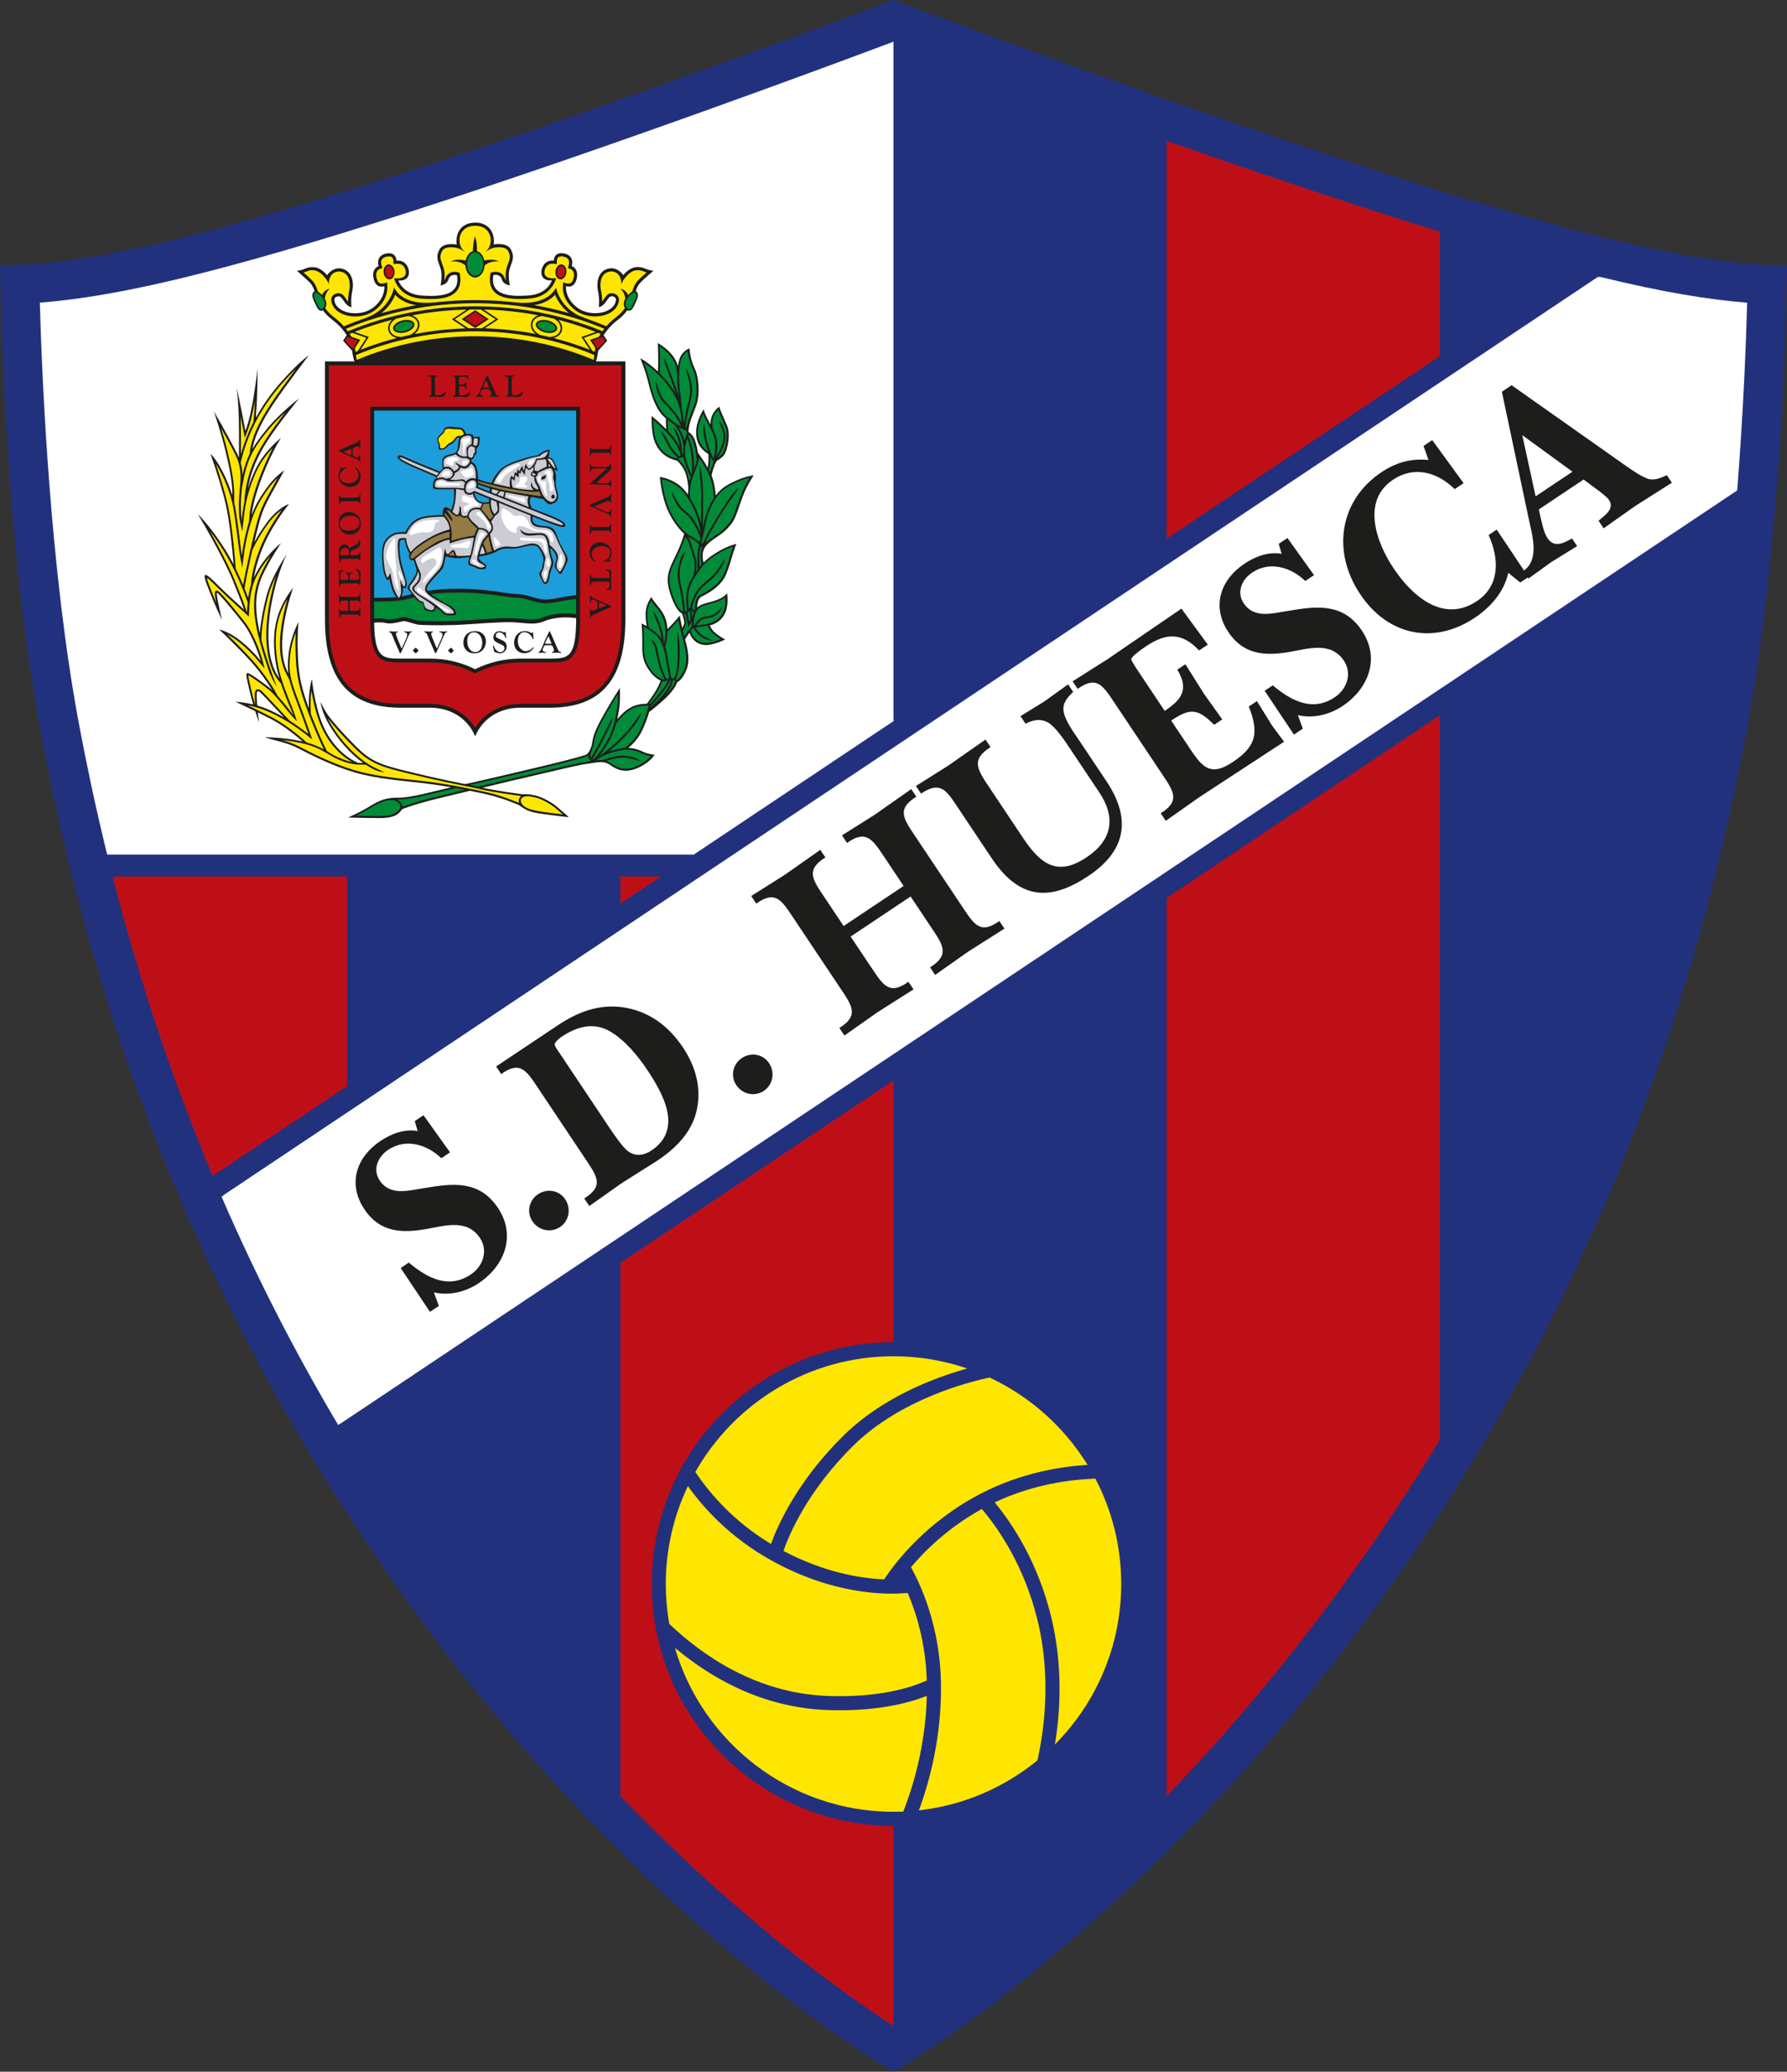 <?xml version="1.0" encoding="UTF-8"?>
<svg id="Livello_2" data-name="Livello 2" xmlns="http://www.w3.org/2000/svg" viewBox="0 0 549.15 636.48">
  <rect x="0" y="0" width="549.15" height="636.48" fill="#333333" stroke="none"/>
  <defs>
    <style>
      .cls-1 {
        fill: #1d9dd9;
      }

      .cls-1, .cls-2, .cls-3, .cls-4, .cls-5, .cls-6, .cls-7, .cls-8, .cls-9 {
        stroke-width: 0px;
      }

      .cls-2 {
        fill: #22317e;
      }

      .cls-3 {
        fill: #947b44;
      }

      .cls-4 {
        fill: #cbccd4;
      }

      .cls-5 {
        fill: #fff;
      }

      .cls-6 {
        fill: #008b39;
      }

      .cls-7 {
        fill: #ffe600;
      }

      .cls-8 {
        fill: #1d1d1b;
      }

      .cls-9 {
        fill: #be0f17;
      }
    </style>
  </defs>
  <g id="_Ñëîé_1" data-name="Ñëîé 1">
    <g>
      <path class="cls-2" d="m404.08,518.13c86.58-108.21,118.09-216.09,132.61-293.49,11.78-62.79,12.47-143.04,12.47-143.04-23.97-.48-52.33-5.42-123.06-28.16C356.41,31.04,274.58,0,274.58,0c0,0-81.83,31.04-151.51,53.44C52.33,76.18,23.97,81.12,0,81.6c0,0,.69,80.25,12.47,143.04,14.52,77.4,46.03,185.28,132.61,293.49,66.15,82.67,129.51,118.35,129.51,118.35,0,0,63.35-35.68,129.5-118.35Z"/>
      <path class="cls-5" d="m32.59,261.15c-3.09-12.69-5.86-25.59-8.33-38.73-8.85-47.17-11.34-105.19-12.02-129.43,22.97-1.85,53-8.37,114.49-28.14,60.19-19.35,130.13-45.39,147.84-52.04v207.5s.05,1.21.05,1.21l-61.26,40.92-.15.11H32.94l-.35-1.41Z"/>
      <path class="cls-8" d="m146.02,68.4h0c-4.32,0-6.16,3.28-5.68,6.72,0,0-4.05-.79-5.28,1.52-1.36,2.56-.27,3.77.4,6.08.56,1.92-.08,4.96-.08,4.96,0,0,1.92-.16,2.4-1.76.6-1.99,2.64-1.36,2.64-1.36,1.12,6.4-5.34,6.61-10.8,6.24-5.92-.4-7.2-4.64-7.2-4.64,0,0,2.32.32,3.04-1.36.72-1.68-.4-5.04-3.6-4.72,0,0,0-2.88-3.28-2.16-3.28.72-2.24,3.84-2.24,3.84,0,0-2.4.8-1.44,4.16.85,2.97,3.2,2,3.2,2,0,0,.48,3.76-3.6,6.72-4.08,2.96-11.52,1.68-11.76-2.64,0,0,.08-.96,1.36-.96s1.68,2.88,3.92,3.36c0,0-.32-2.32.24-4.96.56-2.64,0-6.1-3.12-6.88-2.88-.72-4.64,2-4.64,2,0,0-1.68-2.32-4.08-2.48-2.4-.16-2.56.88-5.2,1.12,0,0,2.48,2.08,3.92,3.52.73.73,1.13,1.58,1.47,2.54l.08.24c-.12.04-.2.1-.26.14-.56.44-.58,1.48-.06,2.58l.39.85c.54,1.19.96,2.13,1.63,2.36.27.09.56.06.86-.1l.11.15c.72.99,1.67,1.94,3.06,3,1.09.84,2.01,1.75,2.76,2.64.12.14.63.77.86,1.09.14.21.28.41.41.61l.08.17-1.1,1.69,2.67,2.95.12.16c.12.96.29,2.05.7,3.24h-.14s-8.92,0-8.92,0v79.2c0,18.88,7.68,27.04,22.88,27.2h9.44c6.56,0,11.68,3.52,13.84,8.8h0c2.16-5.28,7.28-8.8,13.84-8.8h9.44c15.2-.16,22.88-8.32,22.88-27.2v-79.2h-9.05c.37-1.1.54-2.1.66-3l.03-.28,2.78-3.07-1.02-1.58-.1-.16.1-.13c.91-1.36,2.23-2.96,4.04-4.35,1.38-1.06,2.33-2.01,3.06-3l.11-.15c.3.16.59.2.86.1.68-.23,1.1-1.17,1.63-2.36l.39-.85c.52-1.1.5-2.14-.06-2.58-.06-.05-.14-.1-.26-.14l.08-.24c.34-.96.74-1.81,1.47-2.54,1.44-1.44,3.92-3.52,3.92-3.52-2.64-.24-2.8-1.28-5.2-1.12-2.4.16-4.08,2.48-4.08,2.48,0,0-1.76-2.72-4.64-2-3.12.78-3.68,4.24-3.12,6.88.56,2.64.24,4.96.24,4.96,2.24-.48,2.64-3.36,3.92-3.36s1.36.96,1.36.96c-.24,4.32-7.68,5.6-11.76,2.64-4.08-2.96-3.6-6.72-3.6-6.72,0,0,2.35.97,3.2-2,.96-3.36-1.44-4.16-1.44-4.16,0,0,1.04-3.12-2.24-3.84-3.28-.72-3.28,2.16-3.28,2.16-3.2-.32-4.32,3.04-3.6,4.72.72,1.68,3.04,1.36,3.04,1.36,0,0-1.28,4.24-7.2,4.64-5.46.37-11.92.16-10.8-6.24,0,0,2.04-.63,2.64,1.36.48,1.6,2.4,1.76,2.4,1.76,0,0-.64-3.04-.08-4.96.67-2.31,1.76-3.52.4-6.08-1.23-2.31-5.28-1.52-5.28-1.52.48-3.44-1.36-6.72-5.68-6.72h0"/>
      <path class="cls-5" d="m114.99,191.3c.71-.08,2.32-.19,3.35.08,1.49.39,3.39-.04,4.78-.36l.95-.2c.38-.06,1.7.35,2.42.57.88.27,1.64.5,2.22.55,1.29.1,5.61.25,10.71.09,1.96-.06,4.42-.23,7.03-.4,4.4-.3,8.94-.6,11.48-.44l2.55.2c2.65.24,4.57.41,6.79-.55,1.96-.85,5.41-1.4,8.78-1.04.24.03,1,.11,1,.11v.36c0,12-2.63,12.02-7.86,12.08h-9.34c-4.89,0-9.53,1.11-13.84,3.25-4.31-2.14-8.95-3.25-13.84-3.25h-9.35c-5.04-.05-7.67-.08-7.84-10.89v-.13Z"/>
      <path class="cls-5" d="m68.94,367.01c87.17-58.23,318.33-212.63,422.08-281.93l.91.04c19.19,4.69,33.04,6.92,44.98,7.88-.34,12.25-1.15,33.13-3,56.88l-.1.82c-107.09,71.53-347.76,232.29-428.51,286.22l-1.38.87c-13.42-22.58-25.34-45.92-35.82-70.11l.84-.67Z"/>
      <path class="cls-9" d="m358.51,277.76v274.04c11.72-12.12,23.92-25.83,36.2-41.17h0c17.59-21.98,33.49-44.7,47.76-68.25l-.02-1.26v-221.28l-.99.62-82.88,55.36-.07,1.94Z"/>
      <path class="cls-9" d="m358.51,44.52v119.76l.03,1.2,83.08-55.49.83-.67v-37.08l.07-1.04c-6.31-1.94-13-4.05-20.1-6.34-20.99-6.75-43.17-14.31-63.91-21.58v1.24Z"/>
      <polygon class="cls-9" points="190.64 277.24 190.64 269.6 190.62 269.28 203.14 269.28 202.81 269.51 190.65 277.63 190.64 277.24"/>
      <path class="cls-9" d="m106.7,332.16v-61.92l.03-.96H34.74l.27,1.55c8.12,31.44,18.22,61.53,30.34,90.41l1.26-.77,40.05-26.75.04-1.57Z"/>
      <path class="cls-9" d="m274.58,332l-1.36.84-81.94,54.73-.64.43v163.28l.05.59c38.13,39.49,70.95,62.24,83.89,70.52v-61.45c-41.03,0-74.29-33.26-74.29-74.29s33.26-74.29,74.29-74.29v-80.36Z"/>
      <path class="cls-7" d="m324.16,536.03c1.72-10.3,2.52-24.4-1.18-39.47-4.1-16.69-11.84-28.3-16.98-34.58l-.28-.43c11.75-5.56,23.33-7.01,30.88-7.27l.12.21c5,9.63,7.83,20.57,7.83,32.15,0,19.09-7.68,36.41-20.12,49.05l-.28.33Z"/>
      <path class="cls-7" d="m282.9,556.13c13.4-1.59,25.64-6.99,35.63-15.07l.28-.25c2.22-9.94,4.21-26-.02-43.23-4.16-16.93-12.33-28.42-17.08-33.98l-.39.23c-9.88,5.53-16.92,12.38-21.37,17.65l.38.71c3.22,6,8.49,18.26,8.82,34.53.34,16.66-3.54,30.74-6.79,39.52l.55-.11Z"/>
      <path class="cls-7" d="m296.37,420.69c-9.74,2.79-25.4,8.76-37.23,20.43-14.27,14.09-20.24,27.75-22.22,33.24l-.5-.32c-10.91-6.67-18.06-14.94-22.39-21.3l-.36-.49c12.03-21.22,34.83-35.57,60.92-35.57,7.93,0,15.55,1.33,22.65,3.76l-.86.25Z"/>
      <path class="cls-7" d="m304.6,423.45c12.12,5.78,22.33,14.95,29.4,26.27l.21.34c-8.39.5-20.33,2.45-32.34,8.58-17.05,8.71-26.66,21.28-30.15,26.56h-.69c-7.13-.39-17.81-2.22-29.86-8.49l-.4-.26c1.55-4.48,7.15-18.19,21.41-32.26,14.47-14.28,35.46-19.62,41.96-20.98l.46.24Z"/>
      <path class="cls-7" d="m208.08,506.8c9.83,8.12,25.51,17.78,46.01,18.56,14.97.56,24.91-2.07,30.38-4.21l.34-.05c-.37,15.28-4.3,28.01-7.24,35.5l-.43-.02c-.85.03-1.7.05-2.56.05-31.77,0-58.66-21.28-67.17-50.34l.67.52Z"/>
      <path class="cls-7" d="m205.52,498c-.6-3.7-.92-7.49-.92-11.35,0-10.56,2.35-20.57,6.55-29.56l.25-.51c5.04,7.06,13.15,15.84,25.41,22.7,19.2,10.73,35.44,10.68,41.56,10.16l.58-.03c2.66,6.26,5.53,15.54,5.84,26.89l-.43.2c-4.45,1.95-14.28,5.14-30.12,4.54-21.69-.82-38.27-12.33-48.55-22.12l-.19-.93Z"/>
      <path class="cls-8" d="m134.87,401.21l-2.74,1.83-9-13.47,2.49-1.67c5.68,4.73,12.18,8.26,19.09,3.64,3.61-2.41,5.45-7.2,2.77-11.22-4.02-6.02-11.08-3.65-16.74-2.68-7.29,1.22-14,1.02-18.76-6.11-5.32-7.97-2.32-16.15,4.9-20.97,3.36-2.25,7.37-3.8,11.46-3.07l-.88-3.07,2.68-1.79,8.16,11.41-2.68,1.79c-4.45-4.24-10.9-6.2-16.32-2.59-3.05,2.04-4.95,5.93-2.62,9.43,3.24,4.86,8.88,3.06,13.56,2.37,8.65-1.47,16.97-2.63,22.77,6.05,5.84,8.74,1.77,18.02-5.89,23.13-3.98,2.66-8.98,3.94-13.78,2.83l1.51,4.14Z"/>
      <path class="cls-8" d="m163.63,375.24c-1.87-2.8-1.09-6.48,1.72-8.35,2.74-1.83,6.46-1.25,8.33,1.55,1.87,2.8,1.27,6.62-1.59,8.54-2.8,1.87-6.58,1.07-8.45-1.74Z"/>
      <path class="cls-8" d="m179.54,368.19c6.11-3.8,3.95-6.76.4-12.07l-14.62-21.89c-3.55-5.31-5.46-8.44-11.3-4.25l-1.56-2.33,18.87-12.6c6.1-4.08,12.59-6.63,20.13-5.58,7.9,1.18,13.96,5.66,18.41,12.33,3.98,5.96,5.76,12.54,4.19,19.49-1.65,7.1-7.04,12.1-12.92,15.84-3.34,2.14-6.73,4.21-10.07,6.35-3.32,2.31-6.66,4.73-9.98,7.04l-1.56-2.33Zm7.38-22.25c1.3,1.94,4.33,6.48,6.07,7.74,2.32,1.73,4.92,1.3,7.16-.19,9.65-6.45,3.92-17.04-1.31-24.88-2.9-4.34-6.96-9.21-11.49-11.81-5.18-2.91-10.3-1.27-14.78,1.73-.5.33-1.97,1.5-2.1,2.25-.08.43.53,1.33.79,1.72l15.66,23.44Z"/>
      <path class="cls-8" d="m226.27,333.4c-1.87-2.8-1.09-6.48,1.72-8.35,2.74-1.83,6.46-1.25,8.33,1.55,1.87,2.8,1.27,6.62-1.59,8.54-2.8,1.87-6.58,1.07-8.45-1.74Z"/>
      <path class="cls-8" d="m267.86,297.39c3.55,5.31,5.46,8.44,11.3,4.25l1.56,2.33c-3.72,2.39-7.48,4.71-11.19,7.1-3.38,2.35-6.66,4.73-10.04,7.08l-1.56-2.33c6.11-3.8,3.95-6.76.4-12.07l-14.62-21.89c-3.55-5.31-5.46-8.44-11.3-4.25l-1.56-2.33c3.41-2.18,6.92-4.34,10.32-6.52,3.63-2.52,7.28-5.14,10.91-7.66l1.56,2.33c-6.11,3.8-3.95,6.76-.4,12.07l6.01,9,18.43-12.31-6.01-9c-3.55-5.31-5.52-8.39-11.37-4.21l-1.56-2.33c3.34-2.14,6.67-4.17,10.01-6.31,3.75-2.6,7.53-5.31,11.28-7.91l1.56,2.33c-6.11,3.8-3.95,6.76-.4,12.07l14.62,21.89c3.55,5.31,5.46,8.44,11.3,4.25l1.56,2.33c-3.65,2.35-7.42,4.67-11.07,7.02-3.44,2.39-6.78,4.81-10.23,7.2l-1.56-2.33c6.11-3.8,4.01-6.8.46-12.11l-6.44-9.65-18.43,12.31,6.45,9.65Z"/>
      <path class="cls-8" d="m281.48,241.47c3.28-2.1,6.67-4.17,9.95-6.27,3.82-2.64,7.59-5.35,11.41-7.99l1.56,2.33c-6.17,3.84-3.99,6.97-.44,12.28l10.42,15.61c5.49,8.22,10.65,11.9,19.55,5.95,7.78-5.2,9.12-12.09,3.89-19.92l-9-13.47c-1.56-2.33-4.57-6.97-7.09-8.19-2.27-1.11-4.57-.51-6.57.55l-1.56-2.33c2.41-1.52,4.86-2.97,7.27-4.48,2.45-1.73,4.91-3.56,7.36-5.29l1.56,2.33c-1.65,1.57-3.28,3.31-2.96,5.82.39,3.02,3.41,6.99,5.1,9.52l8.09,12.11c7.83,11.72,5.87,21.46-5.53,29.07-10.9,7.28-20.7,8.11-29.69-5.36l-10.38-15.54c-3.59-5.37-5.35-8.41-11.39-4.38l-1.56-2.33Z"/>
      <path class="cls-8" d="m356.69,249.86c6.11-3.8,3.95-6.76.4-12.07l-14.62-21.89c-3.55-5.31-5.45-8.44-11.3-4.25l-1.56-2.33c3.59-2.31,7.17-4.51,10.76-6.81,7.55-5.14,15.12-10.38,22.68-15.52l8.11,11.06-2.68,1.79c-5.34-5.7-10.23-5.34-16.21-1.35-.75.5-4.73,3.16-4.63,4.12.03.45,1.93,3.3,2.28,3.82l8,11.98c5.04-3.37,7.63-6.5,3.86-12.69l2.49-1.66c1.93,3.02,3.79,6.08,5.72,9.1,1.84,2.61,3.78,5.25,5.61,7.86l-2.49,1.66c-5.16-5.17-7.47-5.12-13.2-1.3l5.06,7.58c4.07,6.09,6.47,10.1,13.82,5.19,7.04-4.7,8.3-8.73,4.97-17.09l2.49-1.66c1.58,2.5,3.06,4.98,4.64,7.48,1.23,1.71,2.48,3.31,3.71,5.01-8.64,5.67-17.32,11.28-25.95,16.96-3.51,2.44-6.91,4.89-10.41,7.33l-1.56-2.33Z"/>
      <path class="cls-8" d="m400.37,223.86l-2.74,1.83-9-13.47,2.49-1.66c5.68,4.73,12.18,8.25,19.09,3.64,3.61-2.41,5.45-7.2,2.77-11.22-4.02-6.02-11.08-3.65-16.74-2.68-7.29,1.22-14,1.02-18.76-6.11-5.32-7.97-2.32-16.15,4.9-20.97,3.36-2.25,7.37-3.8,11.46-3.07l-.88-3.07,2.68-1.79,8.16,11.41-2.68,1.79c-4.45-4.24-10.9-6.21-16.32-2.59-3.05,2.04-4.95,5.93-2.62,9.43,3.24,4.86,8.88,3.06,13.56,2.37,8.65-1.47,16.97-2.63,22.77,6.05,5.84,8.74,1.77,18.02-5.89,23.13-3.98,2.66-8.98,3.94-13.78,2.83l1.51,4.14Z"/>
      <path class="cls-8" d="m469.29,177.55l-2.11,1.41-3.69-2.97c-1.28,5.91-5.45,10.57-10.31,13.82-12.33,8.24-26.52,5.73-35.21-7.29-8.87-13.27-6.18-28.93,6.52-37.42,4.48-2.99,9-4.32,14.49-3.78l-1.53-4.31,2.68-1.79,9.64,13.22-2.74,1.83c-5.46-5.34-12.53-7.17-18.95-2.89-9.65,6.45-5.32,19,.18,27.23,5.92,8.87,15.38,16.7,25.37,10.21,7.25-4.65,7.24-12.89,3.82-20.44l2.49-1.66,8.29,12.4.1.16c4.81-3.53,2.51-10.83,1.46-15.86l-8.26-39.06,2.99-2,35.06,24.72c1.85,1.29,5.26,3.7,7.37,4.16,1.81.29,3.65-.47,5.27-1.27l1.56,2.33c-3.78,2.43-7.6,4.8-11.38,7.23-3.19,2.23-6.41,4.56-9.6,6.79l-1.56-2.33c1.7-1.51,5.08-3.58,3.22-6.37-.69-1.04-3.02-2.76-4.04-3.48l-3.77-2.82-13.76,9.19.51,2.38c.52,1.99.97,4.69,2.14,6.44,2.12,3.17,5.11,1.45,7.55.11l1.56,2.33c-2.66,1.68-5.36,3.3-8.02,4.98-2.32,1.64-4.6,3.35-6.93,5l-.22-.33-.17.13Zm13.94-32.63l-15.43-11.23,4.1,18.8,11.33-7.57Z"/>
      <path class="cls-8" d="m87.25,220.37c-.11-.06-.22-.12-.33-.18-2.35-1.26-4.74-2.52-7.88-3.43,0,0-.06-.75-.08-1.02-.17-3.1-.28-4.4,1.58-2.48,1.23,1.27,4.32,4.57,6.29,6.67l.42.45Zm-8.59-92.91c.52-6.22.48-14.27.48-14.27,0,0-1.35,13.21-3.72,19.19,0,0-1.92-10.1-2.71-13.37,0,0,.51,3.27.68,9.76.1,3.96.08,8.32.05,11.12l-.04.67c-.14-.33-.29-.67-.45-1-2.6-5.25-7.22-13.15-7.22-13.15,0,0,2.2,6.43,3.61,12.3,1.2,4.99,1.99,9,2.06,12.87l-.02.58c-1.45-4.69-4.11-10.23-6.73-12.77,0,0,2.94,8.07,4.63,15.12,1.3,5.42,2.14,14.45,2.45,18.34l.03.5c-.66-1.28-1.38-2.57-2.15-3.82-4.63-7.56-8.8-11.57-8.8-11.57,0,0,7.45,12.36,10.78,20.49,2.52,6.15,3.39,8.8,3.39,8.8,0,0-1.92-1.69-5.02-4.57-3.1-2.88-5.98-6.15-6.77-6.04-.79.11-.06,1.81,1.41,5.59,1.47,3.78,3.61,8.24,3.61,8.24-.62-2.82-1.92-8.3-1.52-8.35.39-.06,4.68,5.08,8.01,9.31,3.33,4.23,5.47,11.74,5.47,11.74,0,0-1.86-2.65-5.87-5.98-4.01-3.33-6.94-3.78-6.94-3.78,0,0,4.85,4.46,9.54,9.6,3.15,3.46,5.54,7.04,6.76,9.01l-.83-.72c-2.37-1.81-6.1-4.57-6.77-4.52-.68.06-.28,1.52.68,5.64.29,1.23.65,2.57,1.03,3.84l.04.17c-1.6-.39-3.4-.69-5.47-.85,0,0,2.78,1.28,6.06,2.88l.13.29c.58,1.83,1.04,3.15,1.04,3.15,0,0-.15-1.17-.31-2.81v-.21c1.45.71,2.94,1.46,4.31,2.17,3.88,2.03,7.98,5.47,9.47,6.77l-.21-.05c-6.15-1.35-11.46-1.24-11.46-1.24,3.1,1.02,6.83,1.58,10.33,3.39,3.5,1.81,10.1,5.25,17.16,7.34,7.06,2.09,15.01,2.6,21.62,3.39,2.51.3,5.15.7,7.74,1.14l.42.09c-5.82,1.34-12.36,3.23-16.06,3.18-3.89-.06-6.04.85-9.03,2.71-2.99,1.86-6.6,3.39-6.6,3.39,0,0,6.04.17,9.71.17s5.64-.68,6.89-2.71c0,0,3.22-1.41,11.17-3.33,2.69-.65,6.07-1.47,9.65-2.33l.46.07c1.75.35,3.37.7,4.79,1.02,5.02,1.13,9.93,3.33,9.93,3.33,0,0,.34.34,2.09,1.35,1.75,1.02,4.91,1.3,8.75,1.81,3.84.51,4.4.51,4.4.51,0,0-1.64-1.52-3.67-3.22-1.87-1.56-4.74-2.99-6.43-3.39-2.68-.63-4.06-.4-4.06-.4,0,0-8.58-1.13-12.13-1.97l-.24-.05c5.84-1.41,11.76-2.82,15.76-3.73,7.39-1.69,13.54-3.27,16.7-3.67,3.16-.39,4.74-1.07,6.94.51,2.2,1.58,4.92,2.5,8.86.56,3.44-1.69,4.63-3.78,4.63-3.78,0,0-2.03-.23-3.44-.9-1.06-.51-2.53-1.11-4.37-1.21l-.28-.02c.97-.79,2.79-2.47,4.03-4.86,1.02-1.98,1.81-4.23,2.33-5.92l.08-.28c.75-.54,2.42-1.82,4.76-3.98,2.41-2.24,3.37-3.91,3.75-4.87l.1-.28c.57-.23,1.8-1.26,2.8-3.73,1.13-2.8.62-5.8-.36-9.4l.1-.25c.37-.67.82-1.31,1.24-1.85l.14.4c1.49,3.39,4.39,3.82,6.95,3.14,2.77-.73,3.84-1.47,3.84-1.47,0,0-.68-.23-2.65-1.69-1.04-.77-1.62-1.67-1.95-2.34l-.08-.25c1.62-.44,3.22-1.28,4.4-3.22,1.58-2.6.9-6.66.9-6.66-.96,1.13-2.24,1.94-5.47,2.77-1.86.47-2.86.84-3.52,1.44l-.21.11c.01-.88.18-2.71,1.36-3.3,1.58-.79,4.23-2.14,6.32-4.74,2.09-2.6,3.1-8.75,4.4-11.46,0,0-2.74.59-5.81,2.48-1.71,1.06-2.98,1.93-4.18,3.16l-.13.11c-.18-.68-.39-1.84-.21-2.99.28-1.81,1.52-2.99,3.95-4.63,2.43-1.64,3.05-2.14,4.69-4.12,1.64-1.98,2.26-5.19,3.89-9.26,1.25-3.09,3.1-5.81,3.1-5.81,0,0-2.31.23-5.3,1.58-2.32,1.05-4.34,2.02-6.16,4.34l-.22.23c-.1-1.4-.41-3.92-1.28-6.09l.11-.49c.49-2.29,1.48-4.02,1.48-4.02.62-.31,1.58-.91,2.34-1.92.94-1.24,1.97-6.15.9-8.75-1.07-2.6-2.2-4.8-2.43-5.98,0,0-2.58,1.62-2.7,4.96v.51c-.81-1.46-1.64-2.92-2.16-4.63,0,0-1.86,2.93-2.2,5.87-.31,2.72.25,5.64,3.4,7.67l.3.23c.1,1.49-.02,2.8-.17,3.72l-.07.41c-.81-1.45-1.64-2.69-2.18-3.44-.36-.51-.79-1.11-.79-1.11-.15-.97-.39-2.17-.76-3.36-.56-1.84-1.55-2.67-2.01-2.96l-.14-.08c-.01-2.66,1.34-5.19,2.43-8.3,1.13-3.22.79-8.58-.56-11.29-1.35-2.71-1.58-6.1-1.58-6.1,0,0-2.2.73-3.05,3.27-.17.51-.3,1.1-.41,1.74l-.08.47c-1.05-4.37-6.17-7.11-6.17-7.11,0,0,.24,5.53.02,8.72l-.21-.17c-1.68-1.57-3.48-2.93-5.22-3.92,0,0,1.58,3.67,2.6,7.96,1.02,4.29,2.54,8.3,5.08,10.38l.21.14c-.01.76-.01,2.13.12,3.33l-.27-.23c-2.11-2.07-4.24-3.81-4.24-3.81,0,0-.23,5.3,1.13,8.35,1.29,2.9,3.54,4.62,6.43,5.32l.29.1s1.07.85,2.09,2.71c1.24,2.26,1.35,6.09,1.35,6.09,0,0-.1.64-.1.85,0,.25,0,.51.01.76l-.27-.35c-.88-1.18-1.83-2.18-2.8-2.84-2.88-1.97-5.59-2.26-5.59-2.26,0,0,.4,5.76,2.48,10.38,1.37,3.03,3.25,5.45,4.77,6.88l.2.23s-.62,2.6-2.65,6.77-3.16,6.38-1.81,10.95c1.2,4.07,2.72,6.35,3.8,6.72l.14.42c.23.68.49,1.59.58,2.51,0,0-.24.86-.61,1.58l-.09-.27c-.49-2.15-.71-3.57-.71-3.57,0,0-1.83,2.27-3.76,4.17,0,0-.12-1.17-.19-1.57-.73-4.18-3.5-5.81-4.8-8.3,0,0-1.47,2.03-1.69,4.35-.16,1.7.12,3.67.29,4.6l-.34-.2c-.76-.42-1.25-.62-1.25-.62,0,0,.28,2.48.23,5.87-.06,3.39-.02,5.64,2.31,8.8,1.09,1.47,2.32,2.4,3.33,2.85l-.09.26c-.27.75-.75,1.85-1.61,3.22-1.16,1.86-2.11,3.1-2.59,3.7l-.22-.03c-.99-.01-2.33.11-3.74.68-2.12.85-3.81,2.51-5.06,4.08,0,0,.4-2.18.54-3.07.45-2.77.23-6.55.23-6.55,0,0-2.47,3.79-4.91,8.13-2.77,4.91-3.22,6.38-3.61,8.86-.17,1.07-.9,3.16-1.98,3.56-3.44,1.27-24.85,6.24-35.64,8.69l-1.49.28c-3.78-.76-8.79-1.78-14.95-3.27-10.05-2.43-13.32-3.1-18.51-8.29-3.95-3.95-7.34-7.79-8.69-9.76-1.35-1.98-2.2-3.95-2.2-3.95,0,0,.28,3.22,2.99,7.62,2.32,3.77,5.9,8.12,10.1,11.14l-.34.03c-.42,0-.82,0-1.21-.03l-.24-.11c-4.46-2-8.59-6.44-10.86-12.16-2.37-5.98-3.1-13.49-3.1-13.49,0,0-1.02,3.07-.94,8.44v.53c-.09-.27-.2-.56-.3-.84-2.43-6.7-2.93-10.67-3.1-16.48-.17-5.81.23-9.2.23-9.2,0,0-2.48,4.68-3.05,9.99-.25,2.32-.3,4.05-.07,5.82l-.23-.43c-2.38-4.83-1.79-10.93-.95-15.71.9-5.14,2.65-10.16,2.65-10.16,0,0-3.16,3.78-4.68,8.58-1.52,4.8-1.52,9.93-.4,15.86.2,1.07.51,2.24.87,3.44l-.27-.38c-3.58-5.31-3.77-14.26-2.12-22.93,1.81-9.48,4.63-14.79,4.63-14.79,0,0-4.62,6.35-6.32,13.15-1.37,5.49-1.81,9.08-1.94,11.05l-.11-.5c-1.47-6.6-1.25-11.11.07-15.12,1.52-4.63,6.55-12.08,6.55-12.08,0,0-5.05,3.89-8.08,10.1l-.23.46c.27-1.7,1.11-5.85,3.41-10.83,3.01-6.54,7.38-11.75,7.38-11.75,0,0-3.39.99-6.98,5.93-1.66,2.29-2.86,4.28-3.69,5.84l.12-.57c1.91-8.22,2.49-9.53,5.13-14.36,2.94-5.36,3.95-7.17,3.95-7.17,0,0-2.88,1.81-5.53,5.59-1.48,2.11-3.05,4.29-4.48,8.05l.07-.65c.28-2,1.08-5.8,3.28-11.41,2.94-7.47,5.64-11.57,5.64-11.57,0,0-4.92,3.86-7.62,9.26-1.09,2.19-1.92,4.35-2.53,6.34l.22-1.21c.93-4.45,2.7-8.66,5.48-13.03,3.61-5.7,9.99-13.43,9.99-13.43,0,0-5.81,4.35-9.93,9.43-1.78,2.19-3.22,4.06-4.4,6.12l.15-.73c.79-3.72,2.9-8.08,6.28-13.13,3.89-5.81,10.95-15.01,10.95-15.01,0,0-3.37,2.27-9.03,8.8-2.34,2.7-4.94,6.14-7.26,10.4l.07-.82Z"/>
      <path class="cls-7" d="m160.26,245.28c.45-.62,1.55-.73,2.4-.63.52.06,1.13.17,1.84.33,1.52.35,4.32,1.7,6.19,3.26.88.73,1.68,1.43,2.31,1.99-.63-.07-1.45-.18-2.59-.33l-1.49-.19c-2.62-.33-4.91-.66-6.41-1.24-2.66-1.03-2.7-2.58-2.25-3.21Z"/>
      <path class="cls-7" d="m112.43,234.95c.41.27.82.53,1.24.77.42.24.82.47,1.22.66,1.8.86,3.27.81,3.27.81-1.09-.41-2.57-1.05-4.2-1.98-4.31-2.47-8.81-7.08-12.04-12.33-.49-.8-.88-1.54-1.22-2.25,1.66,2.19,4.8,5.68,8.2,9.07,5.17,5.17,8.65,6.01,17.97,8.25l.82.2c6.41,1.55,11.62,2.6,15.42,3.37,2.18.44,3.9.79,5.18,1.09,3.18.76,10.18,1.72,11.84,1.94,0,0-.42.31-.65.98-.09.28-.1.59-.06.9l.05.25c-1.08-.46-5.42-2.27-9.79-3.26-2.46-.55-11.1-2.43-19.19-3.4l-4.17-.46c-1.58-.17-3.22-.34-4.89-.55-.59-.08-2.74-.37-3.79-.52-2.94-.45-5.88-1.02-8.66-1.84-6.85-2.03-13.34-5.38-16.83-7.18l-.22-.12c-1.75-.9-3.52-1.49-5.26-1.98,1.76.18,3.82.47,5.99.94,4.07.9,6.09,2.1,8.04,3.27.96.57,1.86,1.11,2.96,1.6,3.18,1.4,4.9,1.69,7.12,1.74,1.06.02,1.64,0,1.64,0Z"/>
      <path class="cls-7" d="m95.54,219.4c-.08-1.06-.11-2.04-.11-2.96,0-1.69.11-3.11.26-4.27.46,2.75,1.28,6.65,2.65,10.1,2.07,5.22,5.67,9.5,9.88,11.84l-.35-.06c-1.1-.24-2.32-.66-3.96-1.38-1.28-.56-2.3-1.22-3.43-1.88l-.14-.28c-.67-1.34-2.43-4.99-4.62-10.67l-.18-.43Z"/>
      <path class="cls-7" d="m93.98,227.88c-.21-.2-5.3-4.82-10.17-7.37-2.53-1.32-5.48-2.76-7.73-3.83,4.67.89,7.78,2.53,10.56,4.03,3.69,1.98,7.71,5.21,7.75,5.24l1.57,1.27-.64-1.91s-1.22-3.64-3.73-10.29c-1.92-5.08-2.61-7.53-2.61-10.55,0-1.02.08-2.12.21-3.4.27-2.52.98-4.9,1.65-6.69-.03.85-.05,1.83-.05,2.97,0,.88.01,1.85.04,2.89.17,5.92.69,9.92,3.14,16.66,2.47,6.8,4.61,11.4,5.58,13.37l-.21-.13c-1.32-.72-2.89-1.43-5.14-2.04l-.24-.22Z"/>
      <path class="cls-7" d="m76.11,185.09l-.2-.62c-1.04-2.91-3.46-9.16-6.82-14.64-1.65-2.7-3.25-4.94-4.62-6.71,2.45,4.34,5.74,10.43,7.65,15.1,2.5,6.1,3.37,8.74,3.4,8.84l.36,1.1s.19-2.62.24-3.06Z"/>
      <path class="cls-7" d="m76.48,189.43l-1.91-1.75s-1.96-1.73-5.03-4.58l-2.86-2.77c-.91-.9-1.97-1.95-2.7-2.57-.2-.17-.43-.03-.35.21.24.77.68,1.91,1.17,3.15l.34.88c.4,1.03.85,2.11,1.29,3.13-.18-.9-.29-1.56-.36-2.04-.09-.64-.08-1.26.13-1.46.2-.2.71-.31,1.49.51.46.48,1.2,1.27,2.35,2.62,1.48,1.74,3.39,4.08,5.12,6.28,2.52,3.21,4.35,8.15,5.14,10.55.63,2.02.97,3.75.97,3.75,0,0-1.95-2.36-2.67-3.19-.93-1.08-2.48-2.7-4.68-4.53-1.57-1.3-2.95-2.13-4.06-2.68,1.86,1.79,4.7,4.61,7.47,7.64,3.26,3.57,5.73,7.32,6.93,9.28.53.85,1.02,1.86,1.02,1.86,2.36,2.64,4.98,6.14,4.98,6.14,0,0-2.3-4.95-3.95-9.92l-.1-.11c-2.89-3.14-4.38-8.31-4.38-14.79,0-3.08.34-6.45,1.02-10.04.6-3.18,1.32-5.87,2-8.07-.99,2.01-1.95,4.33-2.54,6.69-.98,3.92-1.49,6.87-1.72,8.94-.27,2.38-.26,4.06-.26,4.06.04.15.1.35.17.63.17.69.38,1.35.57,2,2.01,6.89,4,11.66,4,11.66,0,0-1.41-1.86-2.56-5.17-.78-2.27-1.7-5.12-2.58-8.33-1.23-4.47-1.84-8.19-1.84-11.5,0-2.59.37-4.93,1.11-7.18.8-2.42,2.5-5.54,3.98-8.03-1.67,1.88-3.57,4.46-4.9,7.55-1.05,2.43-1.47,5.63-1.64,7.86-.11,1.46-.14,3.36-.14,3.36Z"/>
      <path class="cls-7" d="m88.93,208.88c.42,1.72,1.1,3.68,2.11,6.35,2.54,6.72,3.72,10.27,3.72,10.27,0,0-1.89-1.52-4.3-3.14-.26-.18-1.48-.99-1.48-.99-.06-.07-6.18-6.63-8.02-8.53-.62-.64-1.35-1.3-2.02-1.01-.52.23-.66.78-.66,1.82,0,.51.12,2.58.13,2.81-.41-1.38-.82-2.86-1.13-4.2l-.19-.83c-.43-1.85-.78-3.36-.81-3.99.54.26,2.05,1.16,6.16,4.3,1.46,1.11,4.05,4.25,5.72,6.38,1.74,2.12,3.07,3.51,3.07,3.51,0,0-.47-1.9-1.72-4.94-1.29-3.13-3.28-8.13-3.99-11.86-.53-2.77-.79-5.3-.79-7.66,0-2.85.39-5.45,1.17-7.91.63-1.98,1.56-3.8,2.41-5.23-.52,1.85-1.12,4.18-1.53,6.53-.38,2.17-.74,4.77-.74,7.46,0,3.05.47,6.2,1.9,8.93.14.27.99,1.91.99,1.91Z"/>
      <path class="cls-7" d="m73.45,168.74c-.38-3.19-1.15-9.37-1.79-12.95-.7-3.91-2.9-9.54-5.33-13.3,1.01,3.02,2.48,7.64,3.5,11.87,1.69,7.02,2.6,20.17,2.61,20.3l.17.41c.81,1.66,1.52,3.26,2.12,4.7l.09-.61c.32-1.86.95-5.02,2.15-10.35,2.53-11.16,2.94-12.12,5.87-17.48,0,0,1.31-2.38,2.47-4.48-.92.87-2,2.04-3.05,3.53l-.13.19c-2.39,3.4-5.07,7.22-6.93,18.09-.12.68-.76,5.73-.76,5.73,0,0-.85-4.43-.99-5.65Z"/>
      <path class="cls-7" d="m75.01,146.5c1.46-6.77,3.81-9.93,7.35-14.3,1.67-2.06,3.62-3.99,5.36-5.57-2.06,2.66-4.57,6.04-6.37,8.89-3.65,5.75-5.61,11.29-6.18,17.42l-.05,1.14c-.76,3.56-.83,5.96-.83,5.96,0,0-.39-2.43-.23-6.66.05-1.15.18-2.32.29-3.51,0,0,.53-2.77.66-3.38Z"/>
      <path class="cls-7" d="m76.62,159.13c0-.18.04-4.56,3.48-13.31,1.39-3.52,2.71-6.28,3.73-8.23-1.52,1.6-3.34,3.83-4.63,6.4-2.83,5.66-3.83,11.19-4.16,14.05-.33,2.81-.6,5.28-.6,5.28,0,0-.83-3.66-.9-4.46-.07-.79-.13-1.94-.13-3.41,0-.64.01-1.35.04-2.11.04-.94.13-1.91.22-2.84.12-1.26.25-2.54.25-3.86,0-2.14-.33-4.39-1.54-6.84-1.25-2.52-2.98-5.68-4.43-8.27.64,2.12,1.35,4.62,1.93,7.02,1.3,5.42,2.09,9.52,2.09,13.54,0,.51.01,2.34.01,2.34.1.43.19.84.26,1.24.9,5.02,2.03,15.01,2.03,15.01.65-4.36,1.42-7.71,2.25-10.37l.09-1.2Z"/>
      <path class="cls-7" d="m77.55,168.95c-1.67,7.36-2.22,10.56-2.4,11.87l.14.35c.38.95.7,1.79.96,2.5l.09-.48c.18-1.16.42-2.37.77-3.52l.16-1.55c.02-.21.55-5.29,3.57-11.84,1.83-3.97,4.18-7.48,5.75-9.64-1.2.86-2.74,2.24-4.32,4.41-2.34,3.22-3.73,5.84-4.49,7.48l-.23.41Z"/>
      <path class="cls-7" d="m74.03,138.81c.01-1.05.02-2.25.02-3.53,0-2.09-.02-4.37-.07-6.53,0-.3-.02-.56-.03-.84.49,2.51.88,4.54.89,4.58l.38,2.01.75-1.9c.97-2.46,1.77-6.05,2.38-9.48-.1,2.2-.25,4.43-.47,6.32v.2c-1.47,2.91-2.8,6.17-3.82,9.82l-.02-.64Z"/>
      <path class="cls-7" d="m74.07,141.72c2.04-8.55,6.15-16.44,12.23-23.45,1.81-2.08,3.37-3.73,4.68-5-2.35,3.15-5.42,7.33-7.54,10.49-4.01,5.99-6.18,10.91-6.64,15.05l-.02.5c-.83,1.69-1.51,3.57-2.08,5.88l-.18.69c-.04-1.17-.2-2.37-.55-3.62l.1-.54Z"/>
      <path class="cls-7" d="m109.09,106.88l1.6-2.46-2.61-.92-.11-.05c-.16-.28-.34-.56-.53-.86l.14-.06c.17-.07.35-.14.52-.21l.17-.05c1.76.62,4.01,1.41,4.32,1.52-.18.27-1.51,2.31-2.6,3.99l-.12.07c-.18.07-.66.26-.66.26-.04-.31-.08-.61-.11-.89l-.02-.33Z"/>
      <path class="cls-7" d="m174.64,96.14c-3.31-.93-6.67-1.71-10.08-2.31l-.41-.07c3.67-.61,5.58-2.24,6.43-3.23.5,1.26,1.7,3.65,4.25,5.65l-.2-.04Z"/>
      <path class="cls-7" d="m146.02,69.36c1.58,0,2.86.51,3.69,1.47.67.77,1.11,1.83,1.1,3.01-.03,1.76-.75,2.68-1.79,3.76,0,0,1.39-1.47,3.76-1.63,1.06-.06,2.77.03,3.35,1.12.39.73.54,1.3.54,1.84,0,.66-.23,1.27-.53,2.08l-.49,1.44c-.2.68-.27,1.47-.27,2.22,0,.51.03.98.08,1.43-.12-.13-.23-.27-.29-.46-.31-1.04-.93-1.55-1.4-1.8-1.11-.59-2.31-.24-2.45-.2l-.56.17-.1.58c-.38,2.16,0,3.9,1.14,5.16,2.19,2.43,6.62,2.48,10.67,2.2,4.61-.31,6.67-2.77,7.55-4.22.78-1.29.87-2.09.87-2.09,0,0-2.72.48-3.44-1.02-.28-.58-.16-1.68.43-2.48.51-.7,1.25-1,2.19-.91l1.03.09.02-1.04s.03-.73.48-1.08c.42-.33,1.12-.26,1.64-.15.7.15,1.17.44,1.42.87.42.74.12,1.73.11,1.74l-.26.88.85.32c.25.09,1.49.69.84,2.99-.2.69-.49,1.16-.88,1.34-.88.41-2.28-.27-2.28-.27,0,0-.16,1.79,0,2.75.26,1.56,1.13,3.93,3.91,5.95,2.76,2,7.01,2.38,10.11.9,1.51-.72,2.49-1.8,2.95-3.1.46-1.29.06-2.07-.34-2.47-.37-.38-.94-.67-1.76-.67-1.08,0-1.69.9-2.23,1.69-.2.29-.41.59-.64.85,0-.93-.08-2.11-.35-3.38-.1-.47-.17-1.04-.17-1.63,0-1.7.56-3.62,2.58-4.12,1.2-.3,2.19.16,2.79.71.78.72,1.11,2.04,1.02,3.15,0,0,.43-1.4,2.09-3.01.61-.56,1.55-1.24,2.66-1.31,1.07-.07,1.56.13,2.24.4.23.09.52.19.8.29-.8.7-1.78,1.58-2.51,2.31-1.01,1.01-1.47,2.19-1.89,3.46l-.05.14c-.17.09-.35.2-.55.36h0c-.26.21-.49.42-.69.63l-.09-.19c-.21-.45-.79-1.33-2.3-1.8,0,0,1.19,1.02,1.52,2.84l.02.26c-.45.8-.49,1.48-.45,1.9.03.38.15.72.33,1.02l-.08.13c-.69.97-1.59,1.89-2.96,2.94-1.03.79-1.91,1.64-2.66,2.49l-.16-.04c-1.64-.69-3.31-1.33-5-1.93-.33-.12-2.76-1.02-3.25-1.25-5.39-2.58-6.75-7.54-6.77-7.59l-.26-1s-.93,1.43-1.66,2.08c-1.35,1.19-4.17,2.81-9.4,2.54-.5-.03-3.73-.34-4.14-.37-3.22-.3-6.47-.45-9.72-.45-3.73,0-7.46.2-11.16.59-1,.12-1.82.18-3.2.25-5.79.17-8.49-2.02-9.47-3.13-.2-.22-1.08-1.55-1.08-1.55l-.27,1.05c-.01.05-1.23,4.48-5.92,7.15-.89.47-1.75.84-2.52,1.15-2.27.77-4.5,1.61-6.7,2.53l-.07-.06c-.74-.84-1.61-1.68-2.62-2.45-1.37-1.05-2.28-1.96-2.96-2.94l-.08-.13c.18-.29.3-.64.34-1.02.04-.42,0-1.1-.45-1.9l.02-.26c.32-1.82,1.52-2.84,1.52-2.84-1.5.46-2.09,1.34-2.29,1.8l-.09.19c-.2-.21-.43-.41-.69-.63h0c-.2-.16-.38-.28-.55-.36l-.05-.14c-.41-1.26-.88-2.45-1.89-3.46-.73-.73-1.7-1.61-2.51-2.31.29-.1.58-.2.81-.29.68-.28,1.17-.48,2.24-.4,1.1.07,2.05.75,2.66,1.31,1.66,1.61,2.09,3.01,2.09,3.01-.09-1.11.24-2.43,1.02-3.15.6-.55,1.59-1.01,2.79-.71,2.02.5,2.58,2.42,2.58,4.12,0,.59-.07,1.16-.17,1.63-.27,1.27-.34,2.45-.35,3.38-.23-.26-.44-.56-.64-.85-.54-.79-1.15-1.69-2.23-1.69-.82,0-1.39.29-1.76.67-.4.41-.8,1.18-.34,2.47.46,1.29,1.44,2.38,2.95,3.1,3.1,1.48,7.36,1.1,10.11-.9,2.78-2.02,3.65-4.39,3.91-5.95.16-.96,0-2.75,0-2.75,0,0-1.4.68-2.28.27-.39-.18-.68-.64-.88-1.34-.66-2.3.58-2.9.84-2.99l.86-.32-.26-.88s-.31-1,.12-1.74c.24-.42.72-.71,1.42-.87.52-.11,1.22-.18,1.64.15.45.35.48,1.08.48,1.08l.02,1.04,1.03-.09c.94-.09,1.68.21,2.19.91.59.8.71,1.9.43,2.48-.72,1.5-3.44,1.02-3.44,1.02,0,0,.08.8.86,2.09.88,1.45,2.94,3.91,7.55,4.22,4.05.27,8.49.23,10.67-2.2,1.13-1.26,1.52-3,1.14-5.16l-.1-.58-.56-.17c-.13-.04-1.34-.39-2.45.2-.47.25-1.09.76-1.4,1.8-.06.19-.17.33-.29.46.04-.44.08-.92.08-1.43,0-.76-.07-1.54-.27-2.22l-.49-1.44c-.3-.81-.53-1.43-.53-2.08,0-.54.15-1.11.54-1.84.58-1.1,2.29-1.19,3.35-1.12,2.36.17,3.76,1.63,3.76,1.63-1.04-1.08-1.76-2-1.79-3.76-.02-1.18.42-2.24,1.09-3.01.84-.96,2.11-1.47,3.69-1.47m-26.63,11.87c-.73.07-1.33.8-1.46,1.77v.68c.06.72.38,1.39.86,1.78.33.26.68.38,1.04.35.46-.04.77-.32.95-.54.39-.48.58-1.19.51-1.91-.07-.72-.39-1.38-.87-1.78-.32-.26-.68-.39-1.04-.35Zm25.94-4.05c-1.01.33-1.83,1.37-2.14,2.71l-.04.13c-3.06-.7-4.49.3-4.49.3,0,0,2.55-.41,4.38,1.19l.03.22c.2,1.98,1.45,3.51,2.95,3.51s2.77-1.56,2.96-3.57l.02-.15c1.84-1.6,4.38-1.19,4.38-1.19,0,0-1.43-1-4.5-.3l-.04-.21c-.34-1.35-1.19-2.38-2.23-2.67,0,0,.16-2.63-.64-4.59,0,0-.36,1.48-.48,2.56-.12,1.08-.15,2.06-.15,2.06Zm26.28,4.4c-.48.39-.8,1.06-.87,1.78-.07.72.12,1.44.51,1.91.18.22.5.5.95.54.36.03.71-.09,1.04-.35.47-.39.8-1.06.87-1.78v-.68c-.14-.97-.74-1.7-1.47-1.77-.36-.03-.72.09-1.04.35Z"/>
      <path class="cls-7" d="m117.36,96.16c3.35-.95,6.75-1.73,10.19-2.34l.35-.05c-3.68-.61-5.6-2.24-6.45-3.23-.5,1.26-1.7,3.65-4.25,5.65l.16-.03Z"/>
      <path class="cls-7" d="m109.39,109.08l.12-.05c11.38-4.75,23.85-7.24,36.51-7.24s25.12,2.48,36.49,7.23l.13.1-.21,1.46-.18-.08c-11.28-4.73-23.62-7.2-36.23-7.2s-24.97,2.48-36.26,7.21l-.15.05-.22-1.48Z"/>
      <path class="cls-7" d="m182.92,107.2c-.03.29-.07.58-.11.89,0,0-.47-.18-.63-.25l-.14-.06c-1.1-1.68-2.43-3.73-2.61-4,.32-.11,2.58-.91,4.34-1.53l.18.07c.17.07.64.26.64.26-.2.3-.37.6-.54.88l-2.72.96,1.59,2.44v.35Z"/>
      <path class="cls-7" d="m184.94,101.69c-12.22-5.03-25.29-7.57-38.92-7.57s-26.74,2.55-38.98,7.6l-.14.06c-.15-.21-.31-.42-.47-.64l-.09-.13c12.38-5.15,25.99-7.85,39.69-7.85s27.2,2.68,39.55,7.79l.14.07c-.2.26-.39.51-.57.76l-.2-.09Z"/>
      <path class="cls-7" d="m146.02,95.3l4.14,2.74-4.14,2.74-4.14-2.74,4.14-2.74Zm-2.06,5.56c.69-.02,1.37-.02,2.06-.02s1.39,0,2.08.02l.18-.12c1.67-1.1,3.7-2.44,4.02-2.65-.34-.23-2.68-1.77-4.4-2.91l-.16-.09c-.57,0-1.14-.01-1.72-.01s-1.15,0-1.72.01l-.16.09c-1.53,1.01-4.02,2.66-4.4,2.9.32.21,2.42,1.6,4.11,2.71l.1.06Z"/>
      <path class="cls-7" d="m127.62,102.43c.56-.5.96-1.1,1.15-1.73.32-1.18,0-1.93-.34-2.45-.26-.4-.62-.74-1.08-1.01-.17-.1-.35-.19-.53-.26l-.21-.09c5.47-1.04,11.06-1.64,16.76-1.77l-.08.07-4.41,2.91,4.03,2.66.18.13c-5.3.16-10.55.75-15.69,1.75l.23-.21Z"/>
      <path class="cls-7" d="m126.7,98.69c.35.2.56.46.64.77.08.3,0,.64-.19.98-.44.75-1.41,1.38-2.6,1.68-1.95.5-3.5-.11-3.73-.99h0c-.08-.31-.02-.64.19-.99.44-.74,1.43-1.38,2.6-1.68,1.17-.3,2.36-.22,3.09.22Zm-3.45,4.84c.92-.22,1.84-.43,2.77-.63l.11-.06c.98-.5,1.72-1.21,2.06-2.01.31-.71.3-1.51-.09-2.21-.22-.39-.56-.73-1-.99-.46-.27-1.01-.44-1.61-.51h-.09c-1.25.24-2.49.52-3.73.82l-.09.06c-.62.39-1.13.87-1.45,1.41-.38.64-.49,1.32-.33,1.97.33,1.27,1.6,2.06,3.23,2.12h.21Z"/>
      <path class="cls-7" d="m121.78,103.8c-1.23-.35-2.13-1.16-2.42-2.29-.06-.24-.09-.48-.09-.72,0-.55.16-1.1.47-1.62.17-.29.39-.57.65-.82l.11-.11c-3.85.99-7.64,2.21-11.35,3.65l-.18.08,4.38,1.54-2.58,3.96.21-.09c3.57-1.4,7.24-2.58,10.98-3.54l-.18-.05Z"/>
      <path class="cls-7" d="m149.08,100.78l4.08-2.7-4.31-2.85-.19-.13c5.7.14,11.29.73,16.76,1.77l-.2.08c-.19.08-.38.17-.55.27h0c-.51.31-.91.7-1.17,1.17-.23.46-.5,1.23-.28,2.15.19.77.69,1.49,1.41,2.06l-.18-.03c-5.07-.98-10.26-1.55-15.51-1.71l.13-.1Z"/>
      <path class="cls-7" d="m170.24,103.89c3.7.96,7.33,2.13,10.86,3.52l.16.06-2.57-3.94,4.38-1.54-.18-.08c-3.7-1.45-7.48-2.66-11.33-3.65l.2.22c.21.22.39.46.54.71.44.75.58,1.56.38,2.34-.3,1.18-1.27,2-2.58,2.33l.14.04Z"/>
      <path class="cls-7" d="m168.42,98.47c1.17.3,2.17.94,2.6,1.68.21.35.27.68.19.99h0c-.23.88-1.78,1.49-3.73.99-1.18-.3-2.16-.93-2.6-1.68-.2-.34-.27-.69-.19-.98.08-.31.29-.57.64-.77.74-.44,1.92-.52,3.09-.22Zm1.9-.53c-1.22-.3-2.45-.57-3.69-.82h-.13c-.59.08-1.14.25-1.59.52-.42.25-.75.57-.97.95-.26.44-.45,1.07-.24,1.9.25.9,1,1.72,2.06,2.29l.2.11c.94.2,1.88.41,2.82.64h.23c1.61-.08,2.87-.86,3.2-2.13.17-.65.05-1.33-.32-1.97-.32-.53-.81-1.01-1.42-1.39l-.15-.09Z"/>
      <path class="cls-9" d="m190.98,112.24v78c0,17.82-6.69,25.84-21.69,26h-9.43c-5.93,0-11.03,2.77-13.84,7.37-2.81-4.59-7.91-7.37-13.84-7.37h-9.44c-14.99-.16-21.68-8.18-21.68-26v-78h89.92Zm-77.2,12.72v65.28c0,13.14,3.6,13.22,9.05,13.28h9.35c5.04,0,9.73,1.22,13.84,3.36,4.11-2.14,8.8-3.36,13.84-3.36h9.35c5.45-.06,9.05-.14,9.05-13.28v-65.28h-64.48Z"/>
      <path class="cls-9" d="m119.09,85.09c-.38-.31-.64-.85-.69-1.46v-.57c.11-.75.53-1.31,1.04-1.36.29-.03.53.12.69.24.38.31.64.86.7,1.45.06.6-.09,1.18-.41,1.56-.13.15-.34.34-.63.37-.23.02-.46-.06-.69-.24Z"/>
      <path class="cls-9" d="m142.9,97.93s2.87-1.9,3.12-2.06c.22.14,2.82,1.86,3.27,2.16-.45.3-3.05,2.02-3.27,2.16-.24-.16-3.2-2.11-3.27-2.16.07-.05.15-.1.15-.1Z"/>
      <path class="cls-9" d="m106.7,103.62s.03-.05.05-.08c.29.1,2.8.98,3.21,1.13-.06.09-1.36,2.09-1.63,2.51-.24-.27-2.08-2.3-2.29-2.53.15-.23.67-1.02.67-1.02Z"/>
      <path class="cls-9" d="m172.25,85.34c-.29-.03-.5-.22-.63-.37-.31-.38-.46-.96-.41-1.56.06-.6.32-1.14.7-1.45.15-.13.4-.27.69-.24.5.05.93.61,1.03,1.36v.57c-.05.6-.31,1.14-.68,1.46-.23.18-.46.27-.69.24Z"/>
      <path class="cls-9" d="m186,104.64c-.21.24-2.05,2.27-2.29,2.53-.27-.42-1.58-2.42-1.63-2.51.41-.15,2.92-1.03,3.21-1.13.02.04.05.08.05.08,0,0,.52.79.67,1.02Z"/>
      <path class="cls-6" d="m204.87,209.08c-.19.29-.68.36-1.32.18l-.15.3c-.28.79-.78,1.9-1.64,3.28-.99,1.58-1.82,2.73-2.36,3.42l.43.04c.6-.65,1.84-2.02,3.17-3.71,1.12-1.42,1.85-2.64,2.25-3.39l-.39-.11Z"/>
      <path class="cls-6" d="m208.39,208.59c.51-.46,1.25-1.37,1.91-3.01.41-1.03.6-2.09.6-3.26,0-1.8-.44-3.82-1.13-6.29-.65-2.34-1.08-4.35-1.31-5.58-.8.93-2.07,2.37-3.35,3.6l-.02.27c-.01,1.8-.35,3.24-.59,4.05l-.1.34c.37,1.11.65,2.39.87,3.88.37,2.55.66,3.69.83,4.77.07.48.14.91.46,1.04.33.14.72-.17.91-.67.42-1.16.68-2.94.77-5.34.05-1.4.04-2.76,0-3.96-.09-2.58-.06-4.5-.06-4.5,0,0,.56,1.85.66,4.5.04,1.21.06,2.57,0,3.98-.11,2.92-.49,4.7-.92,5.81-.1.26-.27.46-.1.6.17.14.39,0,.59-.23Z"/>
      <path class="cls-6" d="m214.3,175.1l.11-.14c-.03-.69-.07-1.65-.11-2.91-.06-1.62.19-3.21.53-4.74l-.13-.14c-1.2-1.35-2.34-1.66-3.39-2.34,0,0,.54.54.9,1.64.54,1.63.9,2.99,1.41,4.51.39,1.18.62,2.62.28,4.65,0,0,.31-.41.39-.53Z"/>
      <path class="cls-6" d="m220.87,140.42c.4-.3.82-.68,1.2-1.17.59-.78,1.24-3.31,1.24-5.56,0-.97-.12-1.89-.41-2.6l-1.07-2.46c-.48-1.07-.87-1.98-1.13-2.72-.72.68-1.79,2.05-1.79,4.18,0,.36.03.73.1,1.13l.19.81c.44.91.81,1.86,1.04,2.9.37,1.73.19,3.49-.08,4.8l-.16.7c.86-1.4,2.16-3.81,2.3-5.71.08-1.04-.13-2.04-.42-2.87-.48-1.39-.96-2.56-.96-2.56,0,0,.94.77,1.46,2.18.34.93.6,2.08.51,3.29-.15,1.96-1.42,4.38-2.3,5.84l.3-.17Z"/>
      <path class="cls-6" d="m210.95,132.02c-.18.13-.35.22-.49.19-.28-.05-.46-.21-.59-.43,0,0-.35.08-.98-.3l-.37-.22c.67,1.07,1.45,2.56,1.83,4.13l.09-.27c.18-.6.37-1.13.54-1.54,0,0-.05-.84-.05-.95,0-.24.01-.47.03-.71"/>
      <path class="cls-6" d="m185.12,233.53c-.65-.05-1.31,0-2.02.11,2.23-1.79,5.7-2.83,8.31-3.2,2.55-.36,4.54.38,5.98,1.08.85.41,1.88.66,2.63.8-.63.71-1.82,1.84-3.82,2.82-3.97,1.95-6.49.75-8.25-.51-.59-.42-1.15-.7-1.69-.87l.43-.13c1.4-.44,3.54-.99,5.22-.86.89.07,1.73.24,2.45.43,1.46.4,2.59.67,2.59.67,0,0-1.02-.89-2.74-1.32-.68-.17-1.44-.31-2.25-.37-2.25-.18-5.22.79-6.42,1.21l-.41.16Z"/>
      <path class="cls-6" d="m186.64,228.66c1.08-1.77,1.82-3.35,2.42-5.4.08-.28.32-.97.32-.97,1.8-2.51,3.62-4.1,5.55-4.87,1.83-.73,3.54-.67,4.41-.57-.36,1.39-1.36,4.89-2.84,7.76-1.65,3.2-4.46,5.12-4.49,5.14l-.69.1c-1.26.18-2.76.51-4.24,1.03l.46-.4c1.36-1.12,3.25-2.8,5.02-4.75,1.34-1.47,2.38-2.84,3.15-3.93,1.11-1.59,1.39-2.75,1.39-2.75,0,0-.79.85-1.83,2.34-.76,1.09-1.81,2.46-3.15,3.94-3.19,3.52-6.81,6.16-6.85,6.18l-.19.18c-.27.13-.53.27-.78.41,0,0,.47-.39,2.33-3.43Z"/>
      <path class="cls-6" d="m204.25,208.78c-.61.06-2.49-.69-4.15-2.93-1.93-2.6-2.21-4.53-2.21-7.3,0-.36,0-.74.01-1.14,0-.32,0-.62,0-.92,0-1.7-.08-3.08-.14-3.97.75.39,1.88,1.05,3.13,2.02,2.08,1.61,3.17,3.97,3.78,8.14.19,1.27.38,2.19.53,2.93.18.87.3,1.46.3,2.05,0,.29-.03.58-.09.91,0,0-.46.14-.63-.1-.25-.36-.52-.89-.82-1.6-.73-1.75-1.35-4.12-1.86-6.94-.12-.67-.29-1.23-.48-1.7-.6-1.48-1.55-1.72-1.55-1.72,0,0,.54.72,1.06,2.09.15.4.29.87.39,1.43.53,2.95,1.17,5.33,1.9,7.06.22.53.83,1.67.83,1.67Z"/>
      <path class="cls-6" d="m204.04,197.79c.21-.83.45-2.09.45-3.59,0-.75-.06-1.55-.21-2.4-.45-2.59-1.72-4.13-2.95-5.62-.45-.55-.87-1.1-1.25-1.66-.42.76-.99,1.98-1.11,3.29-.03.33-.05.68-.05,1.03,0,1.93.43,3.9.43,3.92l.2.11c.52.33,1.1.73,1.7,1.2.82.63,1.49,1.37,2.04,2.25l-.04-.39c-.12-.82-.33-1.85-.7-3.04-.3-.95-.61-1.77-.91-2.46-.73-1.68-1.07-2.77-1.07-2.77,0,0,.83.74,1.59,2.46.32.72.65,1.58.96,2.6.85,2.74.88,4.62.86,5.28l.06-.2Z"/>
      <path class="cls-6" d="m214.03,192.11c.29-.41.68-.89,1.17-1.34.62-.57,1.27-.68,2.09-.82.71-.12,1.52-.26,2.41-.73,1.96-1.04,2.32-3.29,2.32-3.29,0,0-.79,1.81-2.6,2.77-1.81.96-3.27.39-4.63,1.64-.63.57-1.09,1.18-1.42,1.67l-.23.32c0-.07,0-.15,0-.23,0-.91.09-2.29.56-3.45.76-1.88,1.15-2.28,4.34-3.09,2.53-.64,3.91-1.3,4.86-2.06.01.24.02.5.02.78,0,1.31-.18,3.01-.96,4.29-1.49,2.44-3.68,2.97-5.62,3.28l-1.65.22-.66.05Z"/>
      <path class="cls-6" d="m215.27,165.4l-.09-.25c-.3-.97-.97-2.66-2.36-4.88-1.49-2.39-2.99-2.71-4.4-4.63-.4-.55-.76-1.16-1.06-1.76-.76-1.51-.93-3.01-.93-3.01,0,0,.76,1.39,1.54,2.89.27.52.58,1.05.93,1.52.59.8,1.19,1.3,1.84,1.84.84.7,1.71,1.43,2.59,2.83.82,1.31,1.4,2.45,1.8,3.37l.2.43c-.1-.91-.31-2.14-.76-3.72-1.08-3.85-3.69-8.8-6.59-10.79-1.86-1.27-3.63-1.81-4.59-2.02.19,1.69.78,5.91,2.36,9.41,1.83,4.06,4.51,6.83,5.87,7.7l.89.5c.75.4,1.58.84,2.44,1.74,0,0,.25-.88.32-1.18Z"/>
      <path class="cls-6" d="m217.12,166.55c.64-.61,1.45-1.21,2.43-1.87,2.35-1.58,2.95-2.06,4.56-4.01,1.02-1.23,1.63-3.02,2.41-5.29.39-1.14.83-2.44,1.39-3.81.77-1.92,1.76-3.67,2.43-4.77-.93.21-2.28.59-3.83,1.3-2.81,1.27-5.23,2.37-7.4,6.45-1.66,3.13-2.11,5.49-2.55,7.77l-.27,1.33-.45,1.93c-.12.48-.24.97-.35,1.46,0,0,.38.28.86-.81.9-2.03,2.34-4.61,4.32-7.9,1.41-2.34,2.95-4.53,4.13-6.13,1.19-1.6,2.2-2.47,2.2-2.47,0,0-.59,1.28-1.78,2.89-1.17,1.59-2.68,3.73-4.05,6.01-2.07,3.44-3.61,6.15-4.47,8.26l.41-.35Z"/>
      <path class="cls-6" d="m122.42,249.02c-.38.44-.96.83-1.88,1.19-.97.38-2.26.48-3.94.48-2.12,0-5.04-.06-7.13-.1,1.27-.61,2.87-1.44,4.34-2.36,1.37-.85,2.55-1.46,3.79-1.93,1.02-.39,1.77-.48,2.64-.5.82-.02,1.29.15,1.83.54.32.23.56.51.72.78.35.6.37,1.04-.37,1.89Z"/>
      <path class="cls-6" d="m215.99,161.42c.04-2.17.09-5.64.06-9.45-.06-6.38-1.07-9.09-1.07-9.09,0,0-.07,1.56.24,4.49.13,1.24.23,2.77.24,4.6.03,3.12,0,6.03-.03,8.18l-.04.63c-.07-.29-.15-.59-.24-.91-.6-2.13-1.6-4.44-2.81-6.45l-.22-.31c-.1-.53-.15-1.09-.15-1.67,0-1.92.54-4.14,1.64-6.74.62-1.48,1.05-2.93,1.31-3.92.77,1.1,1.97,2.94,2.91,4.96,1.23,2.65,1.47,6.18,1.52,7.2l-.14.28c-.21.33-.41.69-.61,1.07-1.66,3.14-2.15,5.56-2.58,7.79v-.65Z"/>
      <path class="cls-6" d="m217.33,138.53c-1.91-1.36-2.85-3.23-2.85-5.66,0-.39.02-.79.07-1.21.2-1.7.94-3.42,1.5-4.5.45,1.12,1.01,2.14,1.56,3.14.86,1.55,1.66,3.02,2.04,4.75.14.65.2,1.31.2,1.94,0,1.56-.34,2.98-.59,3.82l-.36-.66c-1.13-2.41-1.71-4.7-1.99-6.5-.36-2.25-.6-3.79-.6-3.79,0,0-.36,1.52,0,3.85.23,1.42.63,3.14,1.33,5l-.31-.18Z"/>
      <path class="cls-6" d="m207.87,140.83c-2.82-.69-4.85-2.35-6.01-4.96-.9-2.02-1.07-5.13-1.09-6.84,1.46,1.25,4.24,3.74,5.89,5.87,1.67,2.14,2.32,4.18,2.54,5.09-.07.02-.46.16-.46.16-1.02-.79-2.28-2.2-3.05-3.83-.32-.68-.71-1.39-1.09-2.02-.7-1.18-1.55-2.07-1.55-2.07,0,0,.42,1.32,1.19,2.63.32.55.64,1.15.91,1.72.74,1.57,1.93,2.99,3.02,3.89,0,0-.26.31-.31.38Z"/>
      <path class="cls-6" d="m218.45,140.63c.17.36.41.75.74.99l.2.17c-.3.62-.77,1.69-1.11,3.01l-.09.31c-.11-.23-.23-.46-.35-.69l.07-.3c.17-.78.4-2.18.37-3.89l.18.4Z"/>
      <path class="cls-6" d="m212.69,186.76c.15-1.29.56-2.35,1.38-3.92,1.47-2.82,3.78-3.84,5.64-5.87.74-.81,1.44-1.79,2.01-2.68.86-1.33,1.17-2.58,1.17-2.58,0,0-.8.91-1.59,2.14-.57.9-1.28,1.9-2.03,2.72-.64.69-1.32,1.26-2.05,1.86-1.32,1.09-2.69,2.22-3.69,4.14-.75,1.44-1.18,2.48-1.37,3.66l-.04.32s-.37.37-.47.49c-.08-.58-.16-1.55-.16-3.18,0-3.68,1.36-5.64,3.24-8.35l.04-.06c1.81-2.61,3.25-3.74,5.98-5.42,1.78-1.1,3.44-1.74,4.5-2.08-.33.92-.66,1.99-.99,3.12-.77,2.6-1.64,5.54-2.87,7.06-2.04,2.54-4.7,3.87-6.12,4.58-1.51.76-1.7,2.89-1.7,3.88,0,.24-.01.8-.01.8-.52,0-.76-.39-.78-.43l-.09-.19Z"/>
      <path class="cls-6" d="m212.26,193.81c1.42,4.13,4.68,3.95,6.51,3.46,1.25-.33,2.13-.66,2.72-.91-.43-.27-.99-.65-1.73-1.2-1.18-.88-1.83-1.91-2.18-2.67l-.12-.25c-.34.07-.68.13-1.02.19-1.37.22-2.12.25-2.76.38l.17.24c.38.61,1.16,1.66,2.37,2.37,1.52.9,3.04,1.38,3.04,1.38-.07,0-1.67.12-3.34-.87-1.72-1.02-2.63-2.64-2.84-3.04,0,0-.24.22-.47.47-.23.25-.34.45-.34.45Z"/>
      <path class="cls-6" d="m212.58,191.27v-.34c-.18.26-.28.44-.28.44l-.79,1.36-.79-3.94-.04-.26c-.19.04-.37.03-.51.01,0,0,.32,1,.42,1.41.1.43.24,1.46.24,1.46,0,0-.15.52-.33,1-.17.44-.41.97-.69,1.37l.09.38c.11.44.23.9.36,1.38l.18-.28c.77-1.23,1.7-2.26,2.1-2.69,0,0,.02-.94.04-1.29Z"/>
      <path class="cls-6" d="m213.77,142.54c-.11.32-.22.66-.35,1l-.14.36c.02-5.04-.89-7.87-1.39-9.02-.18-.42-.42-.91-.42-.91.07-.18.13-.33.19-.47.43.37,1.04,1.09,1.44,2.39.81,2.66.99,5.37.99,5.39,0,0-.22.94-.33,1.26Z"/>
      <path class="cls-6" d="m211.93,147.62l-.11.26c-.2-1.26-.55-2.78-1.19-3.93-1.07-1.94-2.19-2.85-2.24-2.89,0,0,.42-.35.53-.38.56-.17,1.1-.31,1.1-.31.45,2.72,1.73,5.23,2.24,6.15,0,0-.26.81-.34,1.11Z"/>
      <path class="cls-6" d="m209.44,129.83c-1.09-2.32-2.73-4.07-4.11-5.53l-1.31-1.44c-.55-.65-.98-1.53-1.32-2.42-.69-1.83-1.23-3.69-1.23-3.69,0,0-.06,1.96.66,3.87.36.95.83,1.9,1.43,2.62,1.62,1.92,4.29,4.12,5.63,7.53l.14.29c-.84-.44-2.55-1.51-4.6-3.2-2.09-1.72-3.68-5.01-4.88-10.06-.61-2.56-1.4-4.87-1.96-6.36,4.67,3.15,9.14,8.43,10.58,12.67.77,2.25.97,4.09.97,5.38v.33Z"/>
      <path class="cls-6" d="m212.69,144.34c.09-5.96-1.15-8.89-1.51-9.6l-.08.3c-.33,1.03-.62,2.31-.62,3.58,0,.15,0,.3.01.45.15,2.63,1.35,5.3,2.03,6.64,0,0,.14-.58.17-1.36Z"/>
      <path class="cls-6" d="m203.99,110.02s.69,1,1.29,2.59c1,2.62,2.48,6.58,3.31,9.11l-.22-1.64c-.21-1.49-.32-3.43-.26-5.31,0,0-.12-.7-.32-1.76-.54-3.17-3.52-5.54-5.05-6.57.03,1,.07,2.54.07,4.13,0,1.47-.03,2.96-.14,4.07l.15.14c1.77,1.77,3.37,3.75,4.56,5.7l.35.54c-.85-2.48-2.12-5.87-3-8.2-.59-1.56-.73-2.8-.73-2.8Z"/>
      <path class="cls-6" d="m210.84,113.18s.31,1.6.76,3.32c.24.92.44,1.92.47,2.81.08,1.8-.36,3.48-.77,5.1l-.52,2.21c-.22,1.18-.42,2.5-.57,3.52,0,0-.12-.79-.22-1.89-.07-.82-.22-1.76-.49-2.82,0,0-.07-1.15-.15-2-.08-.85-.21-2.04-.4-3.45-.17-1.21-.27-2.68-.27-4.15,0-2.02.19-4.04.64-5.39.46-1.38,1.36-2.16,1.99-2.55.16,1.21.56,3.48,1.55,5.45.78,1.55,1.19,3.95,1.19,6.27,0,1.67-.21,3.3-.65,4.55l-.86,2.27c-.52,1.32-1,2.6-1.32,3.87-.28,1.13-.59,1.16-.59,1.16.12-.93.39-2.98.73-4.74.45-2.37,1.41-4.74,1.3-7.45-.04-.92-.23-1.94-.48-2.88-.47-1.81-1.34-3.23-1.34-3.23Z"/>
      <path class="cls-6" d="m209.53,138.42c0-1.98-.56-3.76-1.14-5.06-.6-1.34-1.43-2-1.43-2,0,0,.39,1.08.98,2.45.35.83.69,1.85.87,2.97l.06.55c-.41-.85-.97-1.82-1.74-2.81-.5-.64-1.1-1.31-1.73-1.97l-.06-.32c-.16-1.06-.19-2.39-.18-3.3l.23.19c.56.43,1.11.83,1.61,1.17l.31.23c.75,1.04,2.3,3.42,2.62,5.81.09.47.08.68.08.68-.1.67-.11,1.37-.11,2.06,0,.42-.14.65-.14.65-.06-.25-.15-.57-.28-.94l.05-.4Z"/>
      <path class="cls-6" d="m211.07,187.57l.06-.16c-.13-.69-.22-1.84-.22-3.56,0-2.7.71-4.53,1.78-6.32l.3-.47c.36-1.33.49-2.42.49-3.31,0-1.1-.2-1.92-.42-2.57l-.98-3.1-.44-1.42c-.23-.75-.73-1.31-1.13-1.67-.33,1.09-1.06,3.18-2.45,6.04l-.1.2c-1.35,2.78-2.24,4.61-2.24,6.88,0,1.01.18,2.12.57,3.44,1.3,4.4,2.73,6.02,3.35,6.3l.29.07c-.08-1.58-.4-4.12-.88-6.38-.56-2.65-.96-3.55-.73-6.49.09-1.22.48-2.47.9-3.5.59-1.45,1.46-2.35,1.46-2.35,0,0-.41,1.29-.98,2.77-.37.95-.7,2.05-.78,3.12-.18,2.33.04,3.3.44,5.06l.28,1.26c.49,2.3.81,4.9.89,6.5,0,0,.44-.15.55-.35Z"/>
      <path class="cls-6" d="m144.32,241.17c10.82-2.45,32.3-7.44,35.81-8.74.27-.1.52-.27.74-.48,0,0-.1.27-.04.75.08.7.51.79.51.79,0,0,.06.26.23.37l-.98.14c-2.33.29-6.17,1.2-11.04,2.34l-5.72,1.34c-4.25.97-10.7,2.51-16.89,4l-2.62-.51Z"/>
      <path class="cls-6" d="m122.42,245.87c.64.46,1.08,1.15,1.2,1.76l.05.24c1.1-.43,4.43-1.64,10.86-3.19l4.39-1.06c1.27-.31,2.62-.63,4.01-.97l-2.79-.54c-.17.04-5.56,1.31-5.56,1.31-4.7,1.15-9.14,2.24-12.05,2.2-.15,0-.29,0-.44,0l.33.26Z"/>
      <path class="cls-6" d="m181.53,232.86c.62-.91,1.67-2.6,3.08-5.39.75-1.48,1.38-2.75,1.88-3.79,1.09-2.25,1.88-3.32,1.88-3.32,0,0-.24,1.28-1.26,3.39-.52,1.08-1.18,2.41-1.97,3.98-1.45,2.86-2.53,4.59-3.16,5.51,0,0,.19.31,1.13-.7.45-.49,1.02-1.15,1.57-1.95.31-.44.78-1.15,1.45-2.25,1.85-3.02,2.66-5.49,3.48-10.56.22-1.35.27-2.97.27-4.24,0-.09,0-.17,0-.26-.94,1.51-2.41,3.89-3.85,6.46-2.76,4.9-3.16,6.26-3.54,8.66-.06.36-.23,1.03-.5,1.73-.48,1.26-.56,1.7-.57,2.02,0,.32.11.7.11.7Z"/>
      <path class="cls-6" d="m206.14,209.21c-.11.87-.59,1.93-1.95,3.67-1.38,1.77-3.3,3.56-4.34,4.49l.03-.27s1.74-1.8,3.6-4.17c1.89-2.4,2.7-4.23,2.73-4.3l-.06.58Z"/>
      <path class="cls-6" d="m207.46,209.41c-.24.68-.88,1.97-2.55,3.74l-.9.9c.23-.27.45-.53.66-.8,1.45-1.86,1.98-3.03,2.08-4.09,0,0,.33-.11.53-.39,0,0-.06.42.19.65Z"/>
      <path class="cls-6" d="m215.26,168.13c-.22,1.13-.38,2.28-.38,3.44,0,.16,0,.31,0,.47l.08,2.11.54-.64.15-.22c-.15-.49-.39-1.46-.39-2.56,0-.33.02-.67.08-1.02.09-.56.26-1.07.51-1.54,0,0-.03.03-.15-.28,0,0-.16.19-.45.25Z"/>
      <path class="cls-6" d="m212.63,187.66c-.01.61.01,1.3.07,2.12,0,0,.24-1.13.46-1.83,0,0-.06-.03-.25-.11-.2-.08-.29-.17-.29-.17Z"/>
      <path class="cls-6" d="m212.18,190.45s-.17-2.06-.14-3.02c0,0-.2.62-.82.76,0,0,.42,2.23.56,2.88l.4-.62Z"/>
      <path class="cls-6" d="m143.52,81.15c0-1.99,1.12-3.6,2.5-3.6s2.5,1.61,2.5,3.6-1.12,3.6-2.5,3.6-2.5-1.62-2.5-3.6Z"/>
      <path class="cls-6" d="m121.27,100.88c0-.15.05-.31.16-.48.37-.63,1.26-1.19,2.31-1.46,1.05-.27,2.1-.21,2.73.17.23.14.37.3.42.48.15.57-.71,1.64-2.45,2.08-1.73.44-3-.08-3.15-.65-.01-.04-.02-.09-.02-.14Z"/>
      <path class="cls-6" d="m170.75,101.02c-.15.57-1.42,1.09-3.15.65-1.73-.44-2.59-1.51-2.45-2.08.05-.18.19-.34.42-.48.63-.37,1.68-.44,2.73-.17,1.05.27,1.94.83,2.31,1.46.1.18.15.34.15.48,0,.05,0,.1-.02.14Z"/>
      <path class="cls-6" d="m98.54,94.97c-.48-.16-.9-1.1-1.35-2.1l-.39-.86c-.47-.98-.39-1.75-.08-2,.26-.21.74-.08,1.27.35h0c1.71,1.38,1.87,2.61,1.81,3.22-.05.58-.35,1.07-.79,1.31-.18.1-.34.12-.48.07Z"/>
      <path class="cls-6" d="m193.01,94.9c-.44-.24-.73-.72-.79-1.31-.06-.61.1-1.84,1.81-3.22h0c.53-.43,1.01-.56,1.27-.35.32.25.39,1.01-.08,2l-.39.86c-.45,1-.87,1.94-1.35,2.1-.15.05-.3.03-.48-.07Z"/>
      <path class="cls-6" d="m127.46,183.64c.87,1.15,1.75,1.5,2.39,1.57,0,0,.34.93.46,1.61.13.68.85.85,1.65.97.8.13,1.74.51,1.86-1.02,0,0,.97.17,1.61.97.63.81,1.4,1.4,2.92,1.31,1.52-.08,2.12.08,1.78-.89-.34-.97-.93-1.65-2.41-2.37-1.48-.72-3.77-2.12-4.7-2.84l-.54-.42c2.2-.29,4.89-.49,8.36-.49,5.85,0,9.93.6,13.22,1.08,1.76.26,3.28.48,4.6.52,1.75.05,3.19.48,4.59.89,1.43.42,2.78.82,4.34.82s3.14-.31,4.84-.63c1.42-.27,2.88-.54,4.41-.67l.19-.04v4.64s-.81-.08-1.12-.11c-3.47-.33-7.01.23-9.13,1.15-2.54,1.1-4.66.51-8.8.25-4.15-.25-13.38.68-18.62.85-5.25.17-9.48,0-10.58-.08-1.1-.08-3.81-1.27-4.91-1.1-1.1.17-3.64,1.02-5.25.59-1.24-.33-2.94-.2-3.65-.12v-.13c-.01-.64-.01-2.41-.01-4.97v-.19c1.51.04,6.54.1,9.56-.6l1.63-.4c.39-.1.79-.2,1.21-.3l.08.12Z"/>
      <path class="cls-1" d="m133.71,147.13s-.59.64-.64,1.65c-.04,1.02-.13,1.48,1.23,1.52,1.35.04,4.06.08,5.21-.04,0,0,.04,1.02.04,2.46s-.55,2.96-.93,4.02c0,0-.46-.42-1.02-.76-.55-.34-1.27-.08-1.44.59-.17.68-.08,1.65-.08,1.65,0,0-2.07,0-4.57.3-2.94.35-4.87,1.19-6.98,4.95,0,0-1.86-.13-3.34.38-1.48.51-3.39,1.9-3.68,4.78-.3,2.88.13,6.77.72,8.17.59,1.4.8,1.57.8,1.57,0,0,.38-.34.63-.72,0,0,.13,1.1.72,3,.34,1.08.81,1.99,1.27,2.68l.08.12c-2.57.24-5.47.21-6.63.19h-.12v-57.48h62.08v56.7l-.09.02c-1.67.13-3.22.42-4.74.71-1.65.31-3.21.61-4.62.61s-2.66-.37-4.01-.77c-1.47-.43-2.99-.88-4.89-.94-1.25-.04-2.67-.25-4.46-.51-3.15-.46-7.46-1.09-13.39-1.09-3.96,0-6.94.25-9.32.61l-.17.02c-.13-.2-.2-.4-.19-.61.04-.72.17-1.06,1.9-3,1.74-1.95,2.75-2.75,3.13-3.77.38-1.02.46-2.5.85-3.22,0,0,2.12.72,4.32.55,1.6-.12,2.92-.34,2.92-.34-.21.89-.47,1.65-.34,2.12.13.47.89.68,1.44.8.55.13,1.06.63,1.78.76.72.13,1.78.13,1.99-.17.21-.3.51-.97-.25-1.44-.76-.47-1.23-.85-1.57-1.31-.34-.46-.08-.89-.08-.89.93-.17,3.94-.68,5.46-1.65,1.52-.97,2.96-.85,4.7-.8,1.74.04,3.81-.8,5.76-.97,1.95-.17,2.2.42,3.01,1.82.8,1.4.97,2.92.68,3.51-.3.59-.04,1.57-.46,2.07-.17.2-.34.45-.49.68-.23.36-.24.94-.06,1.26.13.22.27.47.37.68.25.51.59,1.61,1.06,1.78.47.17,1.23-.21,1.44-1.61s.51-2.33,1.06-3.77c.55-1.44,0-2.16-.3-3.13-.3-.97-.42-2.54-.42-2.54,1.48,1.02,1.95,2.5,1.91,3.39-.02.5-.25,1.14-.44,1.6-.15.35-.05.95.07,1.13.45.66.99,1.37,1.33,1.81.21.27.61-.07.78-.4.69-1.32,1.73-3.21,1.69-4.02-.05-1.18-.76-1.86-1.95-4.15-.93-1.79-1.27-3.09-1.78-4.23-.51-1.14-1.65-1.61-2.46-1.73-.8-.13-1.9-.17-2.67-.3-.76-.13-1.82-.8-1.91-1.44-.08-.63.08-1.31.08-1.31,1.32.53,2.32.92,2.89,1.15,4.61,1.78,6.81,2.58,7.07,1.74.25-.85-.8-1.74-5.97-3.73-.83-.32-2.33-.91-4.28-1.68,0,0-.67-1.24-.63-2.09.04-.85.43-1.41.43-1.41,1.45.25,2.77.49,3.76.69,0,0,.68.93,1.23,1.31.55.38,1.06.38,1.31.13,0,0,.85-.13,1.44-.76.59-.63.72-1.9.25-3.26-.47-1.35-.55-2.62-.42-3.26.13-.64.13-1.78-.42-2.96,0,0-.13-.55,1.06.21,0,0-.38-1.31-.93-2.41-.55-1.1-.85-1.82-1.95-1.78,0,0,.21-1.06.34-2.41,0,0-.72-.04-1.91.55-1.19.59-1.69,1.19-1.69,1.19,0,0-1.35.08-4.19.93-2.84.85-5.46,1.82-6.9,3.05-1.44,1.23-2.67,3.05-3.17,4.53,0,0-1.02-.17-2.24-.55-1.23-.38-1.92-.68-1.92-.68,0-.2-.02-.41-.02-.63-.08-1.99-.3-3.89-1.95-4.66,0,0-.08-.51-.08-.85,0,0,.65.08.68-.17.04-.42.25-.63.34-.8.08-.17,0-.51.21-.42.21.08.42-.08.34-.93-.08-.85.21-1.1.21-1.1,0,0,.59-.25.72-1.78.13-1.52.21-1.74-.47-1.69-.68.04-1.31.25-1.31.25,0,0,.08-.8-.8-1.02-.89-.21-1.52,0-1.52,0,0,0-.42-1.52-1.35-1.86-.93-.34-1.73-.13-2.84-.34-1.1-.21-2.16.08-2.45.42-.3.34-.04.85-.93,1.57-.89.72-1.4,1.31-1.31,1.99.08.68.51,1.06.47,1.95-.04.89-.13,1.06.72,1.06s1.48-.34,1.86-.85c.38-.51.76-.63,1.31-.89.55-.25,1.1-.93,1.48-1.48.38-.55.68-.59,1.02-.38,0,0-.42.63-.42,1.91s-.3,2.37-1.06,2.71c-.76.34-1.69.42-2.33.63-.64.21-1.52.85-1.52,1.99s.17,2.2.17,2.2c0,0-.26.19-.7.73l-.17.16c-3.59-1.45-6.3-2.55-7.26-2.97-3.81-1.65-5.04-2.46-5.63-1.78-.51.59.34,1.31,3.89,3.01.95.45,3.94,1.72,7.9,3.37l-.33.6Z"/>
      <path class="cls-1" d="m150.45,150.49c.04-.3.11-.44.11-.44-1.94-.58-3.66-1.19-3.66-1.19,0,.48,0,.74,0,.74,1.15.46,2.38.95,3.53,1.41,0,0-.01-.22.03-.51Z"/>
      <path class="cls-1" d="m126.55,182.51c-.23.06-2.28.56-2.28.56-.27.06-.55.12-.85.17l.06-.16c.23-.6.39-1.41.33-2.43,0,0,.42.04.8,0,0,0,.63-.51.3-2.07-.34-1.57-1.4-4.27-1.82-6.77-.42-2.5-.34-4.36-.25-5.25.08-.89.85-.72,1.52-.76,0,0,.42,2.88,1.52,4.27,0,0-.38.85,0,1.57.38.72,1.31.47,1.31.47,0,0,.21.97.59,1.99.38,1.02.42,1.78-.64,3.43-1.06,1.65-1.95,2.62-1.9,3.13.03.42.64.84,1.4,1.83l-.09.03Z"/>
      <path class="cls-1" d="m145.76,151.37c1.53.63,3.06,1.25,4.56,1.87,0,0-.03.66-.03,1,0,0-1.15.25-2.03.08-.5-.09-.93-.25-1.28-.53-.93-.73-1.22-2.42-1.22-2.42Z"/>
      <path class="cls-8" d="m133.66,120.39c0,.6.07.93.22,1,.08.04.24.06.47.06,1.09,0,1.86-.32,2.31-.95.14-.19.23-.29.26-.29.06,0,.09.07.09.2,0,.4-.13.77-.4,1.09-.23.28-.55.42-.95.42-.08,0-.24,0-.46-.02-.06,0-.25-.01-.58-.03l-.52-.02c-.18,0-.37-.01-.6-.01-.37,0-.77.02-1.2.07-.13.02-.22.02-.26.02-.09,0-.14-.04-.14-.13,0-.06.04-.1.12-.12.2-.06.35-.17.42-.33.08-.16.12-.43.12-.8v-3.99c0-.51-.21-.8-.64-.86l-.29-.05c-.12-.02-.18-.07-.18-.15,0-.1.05-.15.14-.15.03,0,.08,0,.14.01.04,0,.11,0,.19.02h.21c.19.03.34.04.44.04.15,0,.4-.02.73-.06.25-.03.5-.04.76-.04.19,0,.29.04.29.14,0,.08-.07.12-.21.13-.32.02-.48.24-.48.66v4.15Z"/>
      <path class="cls-8" d="m141.06,116.43v1.04c0,.3.02.49.06.57.04.08.15.12.31.12h.14s.21,0,.21,0h.41c.31,0,.56-.17.73-.52l.11-.23c.03-.06.08-.09.15-.09.07,0,.11.04.11.13,0,.03,0,.1-.01.21,0,.08,0,.15,0,.21,0,.1.02.34.04.72.02.25.03.46.03.64v.25s0,.07,0,.09c-.01.02-.04.03-.08.03-.08,0-.13-.05-.15-.18-.04-.27-.14-.48-.29-.62-.08-.08-.18-.13-.3-.15-.12-.02-.34-.03-.68-.03h-.33c-.15,0-.26.02-.31.07-.06.05-.09.14-.11.28-.02.16-.03.41-.03.76v.43c0,.45.03.77.1.97.05.14.12.24.19.29.07.05.19.08.34.08,1.3,0,2.15-.4,2.55-1.19.02-.04.04-.06.06-.06.03,0,.06,0,.09.03.03.03.04.06.04.1,0,.31-.09.62-.25.91-.14.25-.32.43-.53.54-.21.11-.49.16-.84.16-.2,0-.43-.01-.68-.04l-.56-.05c-.21-.02-.48-.03-.83-.03-.23,0-.59.01-1.07.04-.13,0-.23.01-.28.01-.08,0-.12-.04-.12-.11,0-.06.03-.1.11-.13.18-.07.31-.14.37-.22.07-.08.12-.22.16-.42.04-.17.05-.4.05-.69v-3.79c0-.36-.06-.6-.18-.73-.12-.13-.36-.22-.73-.27-.09-.01-.13-.06-.13-.14,0-.08.05-.11.16-.11.02,0,.07,0,.14,0,.06,0,.14,0,.24,0l.48.02,1.82.02c1.05,0,1.69-.02,1.94-.05.02,0,.05,0,.07,0,.09,0,.14.05.14.16,0,.07,0,.21.03.4.02.28.04.48.04.6,0,.25-.06.37-.19.38-.06,0-.09-.07-.09-.21,0-.32-.12-.55-.35-.69-.23-.14-.61-.22-1.12-.22h-.59l-.33.04c-.16.05-.24.21-.24.48v.2Z"/>
      <path class="cls-8" d="m150.08,115.86l2.18,5c.11.25.24.44.38.56.15.12.34.21.57.25.06,0,.08.06.08.14,0,.09-.04.13-.11.13-.04,0-.1-.01-.18-.03-.25-.05-.64-.08-1.19-.08s-.92.03-1.12.08c-.05.01-.09.02-.12.02-.09,0-.13-.05-.13-.14,0-.05.03-.08.1-.1.15-.04.28-.12.38-.24.1-.11.15-.24.15-.36,0-.18-.14-.57-.42-1.18-.09-.19-.18-.29-.28-.32-.1-.03-.47-.04-1.1-.04h-.65l-.43.08c-.12.05-.25.26-.4.63l-.15.37c-.04.11-.07.21-.07.32,0,.4.28.63.85.7.12.02.18.06.18.14,0,.08-.06.13-.17.13-.06,0-.14,0-.25-.02-.21-.03-.4-.05-.57-.05-.15,0-.4.01-.73.04-.25.02-.41.03-.47.03-.09,0-.13-.04-.13-.12,0-.07.05-.11.13-.15.17-.05.31-.15.42-.3s.26-.45.46-.92l1.31-3.01c.11-.24.18-.4.22-.49l.44-.91.23-.45h0c.1-.23.17-.35.2-.35.05,0,.14.13.26.4l.12.25Zm.18,2.99l-.62-1.46c-.15-.35-.26-.53-.32-.53-.04,0-.11.11-.21.34l-.09.2-.56,1.28-.05.12s-.03.09-.03.12c0,.11.11.16.34.16h1.41c.12,0,.18-.03.18-.1,0-.02,0-.04-.02-.08l-.03-.05Z"/>
      <path class="cls-8" d="m157.29,120.39c0,.6.07.93.21,1,.08.04.24.06.47.06,1.09,0,1.86-.32,2.31-.95.14-.19.23-.29.26-.29.06,0,.09.07.09.2,0,.4-.13.77-.4,1.09-.23.28-.55.42-.95.42-.08,0-.24,0-.46-.02-.06,0-.25-.01-.58-.03l-.52-.02c-.18,0-.37-.01-.6-.01-.37,0-.77.02-1.2.07-.13.02-.22.02-.26.02-.09,0-.14-.04-.14-.13,0-.06.04-.1.12-.12.2-.06.35-.17.42-.33.08-.16.12-.43.12-.8v-3.99c0-.51-.21-.8-.64-.86l-.29-.05c-.12-.02-.18-.07-.18-.15,0-.1.05-.15.14-.15.03,0,.08,0,.14.01.04,0,.11,0,.19.02h.21c.2.03.34.04.44.04.15,0,.4-.02.73-.06.25-.03.5-.04.76-.04.19,0,.29.04.29.14,0,.08-.07.12-.21.13-.32.02-.48.24-.48.66v4.15Z"/>
      <path class="cls-8" d="m107.46,184.94v2.27c0,.23.03.37.09.42.06.05.21.08.47.08h1.19c.45,0,.78-.07.98-.22.2-.15.3-.39.3-.73,0-.11.04-.16.13-.16.1,0,.15.08.15.25,0,.06,0,.17-.03.34-.04.38-.07.72-.07,1.04,0,.2.02.46.06.79.03.19.04.32.04.37,0,.1-.05.15-.16.15-.07,0-.11-.04-.12-.12-.03-.22-.13-.37-.3-.47-.16-.09-.41-.14-.74-.14h-.26s-4,0-4,0c-.23,0-.41.06-.52.19-.11.13-.2.36-.27.7-.02.09-.07.13-.14.13-.1,0-.14-.05-.14-.15,0-.06.01-.16.04-.32.04-.26.06-.56.06-.91,0-.12-.02-.37-.06-.76-.02-.23-.03-.4-.03-.52s.04-.17.13-.17c.07,0,.12.05.13.14.06.38.3.57.71.57h1.23c.33,0,.52-.02.57-.07.06-.05.09-.2.09-.46v-2.24c0-.19-.04-.31-.12-.36-.08-.04-.3-.07-.65-.07h-1.03c-.41,0-.66.22-.74.67l-.04.22c-.02.09-.06.13-.14.13-.1,0-.14-.05-.14-.15,0-.06.01-.16.04-.32.04-.26.06-.57.06-.91,0-.12-.02-.37-.06-.76-.02-.23-.03-.4-.03-.52s.04-.17.13-.17c.07,0,.12.05.13.14.06.38.3.57.71.57h4.11c.45,0,.78-.07.98-.22.2-.15.3-.38.3-.71,0-.12.04-.18.13-.18.1,0,.15.08.15.25,0,.06,0,.17-.03.33-.04.38-.07.73-.07,1.04,0,.2.02.47.06.79.03.2.04.32.04.37,0,.1-.05.15-.16.15-.07,0-.11-.04-.12-.12-.03-.22-.13-.37-.3-.47-.16-.09-.41-.14-.75-.14h-.26s-1.06,0-1.06,0c-.31,0-.5.02-.57.06-.07.04-.1.16-.1.36Z"/>
      <path class="cls-8" d="m105.27,178.17h1.04c.3,0,.49-.02.57-.06.08-.04.12-.15.12-.31v-.14s0-.21,0-.21v-.41c0-.32-.17-.56-.52-.73l-.23-.11c-.06-.03-.09-.08-.09-.15,0-.07.04-.11.13-.11.03,0,.1,0,.21.01.08,0,.15,0,.21,0,.1,0,.34-.02.72-.04.25-.02.46-.03.64-.03h.25s.07,0,.09,0c.02.01.03.04.03.08,0,.08-.05.13-.18.15-.27.04-.48.14-.62.29-.08.08-.13.19-.15.31-.02.12-.03.35-.03.68v.33c0,.15.02.26.07.31s.14.09.28.11c.16.02.41.03.76.03h.43c.45,0,.77-.04.97-.11.14-.05.24-.12.29-.19.05-.07.08-.19.08-.34,0-1.3-.4-2.15-1.19-2.55-.04-.02-.06-.04-.06-.06,0-.03,0-.06.03-.09.03-.03.06-.04.1-.04.31,0,.62.08.91.25.25.14.43.32.54.53.11.21.16.49.16.84,0,.2-.01.43-.04.68l-.05.56c-.02.2-.03.48-.03.83,0,.23.01.59.04,1.06,0,.13.01.23.01.28,0,.08-.04.12-.11.12-.06,0-.1-.03-.13-.11-.07-.18-.14-.31-.22-.37-.08-.07-.22-.12-.42-.16-.17-.04-.4-.05-.69-.05h-3.79c-.36,0-.6.06-.73.18-.13.12-.22.36-.27.73-.01.09-.06.13-.14.13-.07,0-.11-.05-.11-.16,0-.02,0-.07,0-.14,0-.06,0-.13,0-.23l.02-.49.02-1.82c0-1.05-.02-1.69-.05-1.93,0-.03,0-.05,0-.07,0-.09.05-.14.16-.14.07,0,.21,0,.4-.03.28-.02.48-.04.6-.04.24,0,.37.06.38.18,0,.06-.07.09-.21.09-.32,0-.55.12-.69.35-.14.23-.21.61-.21,1.13v.59l.04.33c.05.16.21.25.48.25h.2Z"/>
      <path class="cls-8" d="m108.85,170.6c.61,0,1.02-.06,1.24-.17.22-.11.34-.33.37-.66.01-.13.07-.2.16-.2s.14.06.14.16c0,.03,0,.1-.02.2-.03.27-.04.54-.04.79,0,.21,0,.4.02.57l.04.4.03.32c0,.09.01.15.01.19,0,.11-.04.17-.13.17-.07,0-.12-.03-.14-.1-.07-.22-.16-.37-.27-.45-.11-.08-.29-.13-.52-.13h-.64s-3.46,0-3.46,0c-.38,0-.64.05-.77.14-.21.16-.34.41-.39.77-.02.13-.08.2-.17.2s-.14-.04-.14-.13c0-.04,0-.09.01-.17.03-.25.04-.52.04-.81,0-.32-.02-.71-.05-1.18-.04-.54-.06-.91-.06-1.12,0-.61.16-1.11.5-1.51s.75-.6,1.25-.6c.32,0,.61.09.87.27.26.18.46.42.59.73.03.06.06.09.1.09.03,0,.07-.02.12-.05.04-.03.12-.07.23-.13l.76-.42.88-.49c.3-.17.5-.32.62-.45.11-.13.17-.29.17-.47,0-.07,0-.14-.02-.21,0-.04-.01-.07-.01-.1,0-.06.04-.09.11-.09.09,0,.2.13.32.39.12.26.18.49.18.7,0,.33-.16.63-.49.91-.32.28-.94.64-1.84,1.08-.36.17-.58.31-.68.43-.09.11-.14.29-.14.55v.3l.04.22s.1.07.23.07h.97Zm-3.75,0h1.66c.21,0,.33-.03.39-.08.06-.05.08-.18.08-.38,0-.57-.01-.93-.03-1.06-.02-.14-.09-.26-.19-.38-.21-.23-.5-.35-.87-.35-.48,0-.88.16-1.2.47-.31.32-.47.72-.47,1.21,0,.22.05.37.14.45.09.08.26.12.5.12Z"/>
      <path class="cls-8" d="m104.05,160.67c0-1,.29-1.8.87-2.42.58-.61,1.34-.92,2.28-.92,1.03,0,1.89.32,2.61.95.7.62,1.04,1.47,1.04,2.55s-.3,1.86-.91,2.48c-.61.62-1.41.93-2.43.93-.44,0-.87-.08-1.3-.23-.43-.16-.79-.37-1.08-.64-.34-.31-.61-.7-.8-1.18-.19-.48-.29-.99-.29-1.52Zm.36.34c0,.64.24,1.15.71,1.51.48.36,1.14.54,1.99.54,1,0,1.82-.23,2.44-.68.63-.45.94-1.04.94-1.77,0-.66-.26-1.18-.78-1.57-.52-.39-1.21-.59-2.08-.59-.5,0-.99.09-1.47.27-.48.18-.86.42-1.14.73-.41.44-.62.96-.62,1.56Z"/>
      <path class="cls-8" d="m109.24,152.9l.48-.04c.25-.04.43-.13.57-.28.13-.15.2-.34.2-.58,0-.16.05-.23.15-.23s.14.1.14.31c0,.09,0,.22-.03.38-.05.41-.07.75-.07,1.01,0,.32.02.57.05.76.03.16.05.27.05.34s-.03.12-.1.13h-.04s-.11-.13-.11-.13c-.08-.23-.18-.39-.3-.46-.12-.08-.32-.11-.6-.11h-.43s-3.82,0-3.82,0c-.29,0-.5.05-.63.15-.12.1-.21.29-.25.56-.03.16-.05.27-.08.31-.02.05-.06.07-.12.07-.09,0-.13-.04-.13-.11,0-.06.02-.14.04-.26.03-.12.04-.31.04-.58,0-.18-.01-.4-.03-.66l-.03-.35c-.02-.33-.04-.58-.04-.76,0-.11.04-.16.12-.16.06,0,.1,0,.12.02.02.02.03.06.04.12.04.23.1.37.19.44.09.07.27.1.55.1h4.08Z"/>
      <path class="cls-8" d="m104.05,146.26c0-.6.13-1.12.38-1.56l.18-.32c.04-.06.06-.12.06-.17,0-.06-.03-.11-.08-.14l-.15-.1s-.04-.04-.04-.09c0-.1.1-.15.31-.15h.35s.44,0,.44,0l.37-.04.22-.04c.1-.02.2-.03.28-.03.12,0,.18.04.18.13,0,.05-.04.08-.12.1-.12.02-.31.11-.56.27-.25.15-.45.3-.6.44-.6.56-.9,1.18-.9,1.86,0,.6.25,1.1.74,1.47.5.38,1.14.57,1.93.57,1.03,0,1.86-.31,2.48-.93.46-.46.69-.97.69-1.52,0-.32-.08-.67-.23-1.03-.15-.36-.35-.65-.58-.85l-.34-.31c-.05-.04-.08-.09-.08-.13,0-.06.03-.09.1-.09.13,0,.34.13.63.38.75.66,1.12,1.48,1.12,2.45s-.3,1.7-.9,2.29c-.6.59-1.38.88-2.34.88-.53,0-1.04-.11-1.55-.33-.5-.22-.91-.51-1.23-.88-.52-.6-.78-1.31-.78-2.12Z"/>
      <path class="cls-8" d="m104.7,138.11l5-2.18c.25-.11.44-.23.57-.38.12-.15.21-.34.25-.57.01-.06.06-.09.14-.09.09,0,.13.04.13.11,0,.04-.01.1-.03.18-.05.25-.08.64-.08,1.19s.03.92.07,1.12c.01.05.02.09.02.12,0,.09-.05.13-.14.13-.05,0-.08-.03-.1-.1-.04-.15-.12-.28-.24-.38-.12-.1-.24-.15-.36-.15-.18,0-.57.14-1.18.42-.19.09-.29.18-.32.28-.03.1-.04.47-.04,1.1v.65l.08.43c.05.12.27.25.63.4l.37.15c.1.04.21.07.32.07.4,0,.63-.28.7-.85.02-.12.06-.18.14-.18.08,0,.12.06.12.17,0,.06,0,.14-.02.25-.03.21-.05.4-.05.57,0,.15.01.4.04.73.02.25.03.41.03.47,0,.09-.04.14-.12.14-.07,0-.11-.04-.15-.13-.05-.17-.15-.31-.3-.42-.14-.1-.45-.26-.92-.46l-3.01-1.31c-.24-.11-.4-.18-.49-.22l-.91-.45-.45-.23h.01c-.24-.1-.36-.17-.36-.2,0-.05.13-.14.4-.26l.25-.12Zm2.99-.18l-1.46.63c-.35.15-.52.26-.52.32,0,.04.11.11.34.21l.2.09,1.27.56.12.05s.09.03.12.03c.11,0,.16-.11.16-.34v-1.41c0-.12-.03-.18-.1-.18-.02,0-.04,0-.08.02l-.05.02Z"/>
      <path class="cls-8" d="m182.75,139.12l-.48.04c-.25.04-.43.13-.57.28-.13.15-.2.34-.2.58,0,.16-.05.23-.15.23s-.14-.1-.14-.31c0-.09,0-.22.03-.38.05-.42.07-.75.07-1.01,0-.32-.02-.57-.05-.76-.03-.16-.04-.28-.04-.35s.03-.11.1-.13h.04s.11.13.11.13c.08.23.18.39.3.46.12.08.32.11.6.11h.43s3.82,0,3.82,0c.29,0,.5-.05.63-.15.12-.1.21-.29.25-.56.03-.16.05-.27.07-.31.02-.05.06-.07.12-.07.09,0,.13.04.13.11,0,.06-.02.14-.04.26-.02.11-.04.31-.04.58,0,.18.01.4.03.66l.03.35c.02.33.04.58.04.76,0,.11-.04.16-.11.16-.06,0-.1,0-.12-.02-.02-.02-.03-.05-.04-.12-.04-.23-.1-.37-.19-.44-.09-.07-.27-.1-.55-.1h-4.08Z"/>
      <path class="cls-8" d="m186.73,145.22l-2.85,2.53-.18.16c-.24.22-.36.36-.36.43,0,.07.1.1.29.11.7.03,1.37.04,2.01.04.75,0,1.25-.08,1.52-.23.26-.15.41-.45.44-.89,0-.11.04-.16.12-.16.09,0,.13.05.13.14,0,.12-.02.3-.05.56-.02.17-.03.3-.03.41,0,.22.03.57.09,1.05,0,.06,0,.11,0,.14,0,.1-.05.15-.14.15-.08,0-.13-.05-.15-.15-.08-.41-.44-.62-1.09-.62h-.23l-2.99-.07-.41-.02h-.53s-.36,0-.36,0l-.6.02c-.09,0-.13-.03-.13-.1,0-.06.04-.12.11-.18l4.84-4.35c.08-.08.12-.13.12-.16,0-.08-.07-.12-.22-.12h-.14s-1.85,0-1.85,0c-.99,0-1.65.05-1.99.15-.36.1-.56.42-.61.94,0,.1-.05.14-.12.14-.1,0-.15-.05-.15-.15,0-.04,0-.1.02-.19.04-.27.06-.57.06-.9s-.02-.61-.07-.87c-.02-.11-.03-.19-.03-.25,0-.09.04-.13.12-.13.07,0,.11.05.14.14.07.23.2.4.41.51.21.11.51.16.9.16l1.14.03h2.07c.98,0,1.5-.36,1.55-1.09,0-.1.05-.15.13-.15.09,0,.14.05.14.16l-.02.33v.2c0,.25.02.52.04.8,0,.11.01.19.01.27,0,.1-.02.18-.06.23-.04.06-.18.18-.4.36l-.39.33c-.15.13-.25.21-.28.23Z"/>
      <path class="cls-8" d="m185.46,154.43l-2.62,1.07c-.11.05-.17.09-.18.13,0,.03.04.07.13.12l2.39,1.08c.78.36,1.35.54,1.7.54.2,0,.36-.07.49-.21.13-.14.21-.34.25-.6.01-.11.06-.17.13-.17s.11.04.11.12c0,.04,0,.13,0,.27l-.03.5c-.01.23-.02.39-.02.48,0,.29.02.54.06.75.01.08.02.15.02.19,0,.06-.04.09-.12.09-.08,0-.12-.05-.14-.14-.03-.19-.13-.34-.29-.45-.16-.12-.48-.28-.97-.5l-1.65-.71-1.81-.82c-.59-.26-.91-.41-.95-.43-.35-.17-.56-.27-.61-.29-.14-.06-.22-.14-.22-.23,0-.06.04-.11.12-.14l.24-.11.29-.12,2.58-1.14c.63-.28,1.2-.51,1.7-.7.59-.22.98-.4,1.16-.53.19-.13.31-.31.35-.53.03-.13.08-.19.16-.19.09,0,.13.04.13.13,0,.03,0,.07-.01.14-.02.16-.03.35-.03.57l-.02.81.02.5c.01.21.02.35.02.42,0,.09-.04.13-.13.13-.08,0-.13-.07-.15-.2-.04-.24-.18-.36-.41-.36-.29,0-.85.18-1.7.53Z"/>
      <path class="cls-8" d="m182.75,163.03l-.48.04c-.25.04-.43.13-.57.28-.13.15-.2.34-.2.58,0,.16-.05.23-.15.23s-.14-.1-.14-.31c0-.09,0-.22.03-.38.05-.41.07-.75.07-1.01,0-.32-.02-.57-.05-.76-.03-.16-.04-.27-.04-.34s.03-.11.1-.13h.04s.11.13.11.13c.08.23.18.39.3.46.12.08.32.11.6.11h.43s3.82,0,3.82,0c.29,0,.5-.05.63-.15.12-.1.21-.29.25-.56.03-.16.05-.27.07-.31.02-.05.06-.07.12-.07.09,0,.13.04.13.11,0,.06-.02.14-.04.26-.02.11-.04.31-.04.58,0,.18.01.4.03.67l.03.35c.02.33.04.58.04.75,0,.11-.04.16-.11.16-.06,0-.1,0-.12-.02-.02-.02-.03-.05-.04-.12-.04-.23-.1-.37-.19-.44-.09-.06-.27-.1-.55-.1h-4.08Z"/>
      <path class="cls-8" d="m187.94,169.96c0,.6-.13,1.12-.38,1.56l-.18.32c-.04.06-.06.12-.06.17,0,.06.03.11.08.14l.15.1s.04.04.04.09c0,.1-.1.15-.31.15h-.35s-.44,0-.44,0l-.37.04-.22.04c-.11.02-.2.03-.28.03-.12,0-.18-.05-.18-.13,0-.05.04-.08.12-.1.12-.02.31-.11.56-.27.25-.15.45-.3.6-.43.6-.56.9-1.18.9-1.86,0-.6-.25-1.1-.74-1.48-.5-.38-1.14-.57-1.93-.57-1.03,0-1.86.31-2.48.93-.46.46-.69.97-.69,1.52,0,.32.08.67.23,1.03.15.36.35.65.58.85l.34.31c.05.04.08.09.08.13,0,.06-.03.09-.1.09-.13,0-.34-.13-.63-.38-.75-.66-1.12-1.48-1.12-2.45s.3-1.7.9-2.29c.6-.59,1.38-.88,2.34-.88.53,0,1.04.11,1.55.33.51.22.92.52,1.23.88.52.6.78,1.31.78,2.12Z"/>
      <path class="cls-8" d="m186.67,178.69h-3.61c-.54,0-.92.08-1.15.23-.23.16-.35.43-.38.83,0,.12-.07.17-.17.17-.08,0-.11-.05-.11-.15,0-.02,0-.06,0-.12v-.36s.06-.6.06-.6c0-.05,0-.11,0-.19,0-.19,0-.35-.01-.5l-.06-1.06c-.01-.11-.02-.19-.02-.23,0-.1.04-.15.13-.14.07,0,.12.02.14.05.02.03.03.09.04.19.02.25.11.44.27.58.16.14.39.2.67.2h.23s4.26,0,4.26,0c.25,0,.38-.14.38-.41,0-.64-.05-1.08-.14-1.31-.07-.17-.15-.28-.24-.34-.09-.06-.3-.13-.65-.23l-.13-.04c-.13-.03-.2-.09-.2-.16,0-.1.05-.15.15-.15.09,0,.21.02.37.05l.42.05.43.06.29.03c.12.01.19.08.19.2,0,.03,0,.09-.01.16-.01.12-.02.3-.02.53v.98s-.03,1.16-.03,1.16c0,.75.02,1.55.06,2.39,0,.17.01.27.01.32,0,.18-.07.27-.22.28l-.34.02c-.05,0-.18.02-.39.05-.17.02-.3.03-.41.03s-.16-.04-.16-.13c0-.08.06-.13.18-.16.3-.07.51-.19.64-.38.13-.19.2-.46.2-.83,0-.48-.04-.79-.11-.91-.08-.12-.26-.18-.56-.18Z"/>
      <path class="cls-8" d="m187.29,186.71l-5,2.18c-.25.11-.44.24-.56.38-.12.15-.21.34-.25.57,0,.06-.06.09-.14.09-.09,0-.13-.04-.13-.11,0-.04.01-.1.03-.18.05-.25.08-.64.08-1.19s-.03-.92-.08-1.12c-.01-.05-.02-.09-.02-.12,0-.09.05-.13.14-.13.05,0,.08.03.1.1.04.15.12.28.24.38.11.1.24.15.36.15.18,0,.57-.14,1.18-.42.18-.09.29-.18.32-.28.03-.1.04-.47.04-1.1v-.65l-.08-.43c-.05-.12-.27-.25-.63-.4l-.37-.15c-.11-.04-.21-.07-.32-.07-.4,0-.64.28-.7.85-.02.12-.06.18-.14.18-.08,0-.12-.06-.12-.17,0-.06,0-.14.02-.25.03-.21.05-.4.05-.57,0-.15-.02-.4-.04-.73-.02-.25-.03-.41-.03-.47,0-.09.04-.14.12-.14.06,0,.11.04.15.14.05.17.15.31.3.42.15.1.45.26.92.46l3.01,1.31c.24.1.4.18.49.22l.91.44.45.23h-.02c.24.1.36.17.36.21,0,.05-.13.14-.4.26l-.25.11Zm-2.99.18l1.46-.63c.35-.15.53-.26.53-.32,0-.04-.11-.11-.34-.21l-.2-.09-1.28-.56-.12-.05s-.09-.03-.12-.03c-.11,0-.16.12-.16.34v1.41c0,.12.03.18.1.18.02,0,.04,0,.08-.02l.05-.02Z"/>
      <path class="cls-8" d="m122.21,196.38l1.07,2.62c.05.12.09.17.13.18.03,0,.07-.04.12-.13l1.08-2.39c.36-.79.53-1.35.53-1.7,0-.2-.07-.36-.21-.49-.14-.12-.34-.21-.6-.25-.11-.01-.17-.06-.17-.13s.04-.11.12-.11c.04,0,.13,0,.27,0l.5.03c.23.01.39.02.48.02.29,0,.54-.02.75-.06.08-.01.15-.02.19-.02.06,0,.09.04.09.12,0,.08-.05.12-.14.14-.19.04-.34.13-.45.29-.12.15-.29.48-.5.96l-.71,1.65-.82,1.81c-.27.59-.41.91-.43.95-.17.35-.27.56-.29.61-.06.14-.14.22-.23.22-.06,0-.11-.04-.14-.11l-.11-.25-.12-.29-1.14-2.57c-.28-.63-.51-1.2-.69-1.7-.22-.59-.4-.97-.53-1.16-.13-.19-.31-.31-.53-.35-.13-.03-.19-.08-.19-.16,0-.09.04-.13.13-.13.03,0,.07,0,.14,0,.16.02.35.03.57.03l.81.03.5-.02c.21-.01.35-.02.42-.02.09,0,.13.04.13.13,0,.08-.07.13-.2.15-.24.04-.36.18-.36.41,0,.29.18.85.53,1.7Z"/>
      <path class="cls-8" d="m127.73,199.03c.08,0,.19.07.32.21l.28.3.19.2s.04.09.04.14c0,.07-.07.17-.21.3-.07.06-.17.15-.27.27-.15.17-.27.25-.35.25-.06,0-.15-.06-.26-.17-.15-.16-.26-.28-.34-.35-.16-.14-.23-.25-.23-.33s.07-.17.21-.29c.07-.06.17-.16.3-.31.14-.15.25-.22.32-.22Z"/>
      <path class="cls-8" d="m133.05,196.38l1.07,2.62c.05.12.09.17.13.18.04,0,.07-.04.12-.13l1.08-2.39c.36-.79.53-1.35.53-1.7,0-.2-.07-.36-.21-.49-.14-.12-.34-.21-.6-.25-.11-.01-.17-.06-.17-.13s.04-.11.12-.11c.04,0,.13,0,.27,0l.5.03c.23.01.39.02.48.02.29,0,.54-.02.75-.06.08-.01.15-.02.19-.02.06,0,.09.04.09.12,0,.08-.05.12-.14.14-.19.04-.34.13-.45.29-.12.15-.28.48-.5.96l-.71,1.65-.82,1.81c-.26.59-.41.91-.43.95-.17.35-.27.56-.29.61-.06.14-.14.22-.23.22-.06,0-.11-.04-.14-.11l-.11-.25-.12-.29-1.14-2.57c-.28-.63-.51-1.2-.7-1.7-.22-.59-.4-.97-.53-1.16-.13-.19-.31-.31-.53-.35-.13-.03-.19-.08-.19-.16,0-.09.04-.13.13-.13.03,0,.07,0,.14,0,.16.02.35.03.57.03l.8.03.5-.02c.21-.01.35-.02.42-.02.09,0,.13.04.13.13,0,.08-.07.13-.2.15-.24.04-.36.18-.36.41,0,.29.18.85.53,1.7Z"/>
      <path class="cls-8" d="m138.57,199.03c.08,0,.19.07.32.21l.28.3.19.2s.04.09.04.14c0,.07-.07.17-.21.3-.07.06-.16.15-.27.27-.15.17-.27.25-.35.25-.06,0-.15-.06-.26-.17-.15-.16-.26-.28-.34-.35-.16-.14-.24-.25-.24-.33s.07-.17.21-.29c.07-.06.17-.16.3-.31.14-.15.24-.22.32-.22Z"/>
      <path class="cls-8" d="m145.98,193.9c1,0,1.8.29,2.41.87.61.58.92,1.34.92,2.28,0,1.03-.32,1.89-.95,2.61-.62.7-1.47,1.05-2.55,1.05s-1.86-.3-2.48-.91c-.62-.6-.93-1.41-.93-2.43,0-.43.08-.87.23-1.29.16-.43.37-.79.64-1.08.31-.34.7-.61,1.18-.8.48-.19.98-.29,1.52-.29Zm-.34.36c-.64,0-1.14.24-1.51.71-.36.47-.54,1.14-.54,1.99,0,1,.23,1.82.68,2.44.45.63,1.04.94,1.77.94.66,0,1.18-.26,1.57-.78.39-.52.59-1.21.59-2.08,0-.5-.09-.99-.27-1.47-.18-.48-.42-.86-.73-1.14-.44-.42-.96-.62-1.56-.62Z"/>
      <path class="cls-8" d="m153.43,193.9c.3,0,.59.06.88.17l.32.14c.14.06.25.09.31.09.04,0,.09-.01.14-.03l.18-.09s.05-.02.08-.02c.07,0,.1.05.1.16v.39c0,.06,0,.12,0,.17l.06.47.05.44s0,.07,0,.1c0,.14-.04.21-.12.21-.06,0-.1-.06-.12-.18-.09-.45-.33-.83-.7-1.16s-.77-.49-1.19-.49c-.29,0-.54.1-.76.29-.21.19-.32.42-.32.69,0,.24.09.46.28.64.12.11.5.3,1.14.56.76.31,1.26.61,1.51.91.29.36.44.79.44,1.3,0,.56-.2,1.04-.6,1.45-.4.41-.88.62-1.42.62-.22,0-.57-.07-1.05-.22-.22-.07-.39-.12-.49-.15-.15-.03-.23-.06-.26-.08-.02-.03-.04-.11-.06-.25-.02-.15-.06-.37-.14-.65-.12-.43-.18-.71-.18-.83,0-.15.05-.23.15-.23.04,0,.08.04.09.11.16.55.43,1.01.82,1.38.39.37.79.56,1.21.56.32,0,.61-.12.87-.37.26-.25.38-.53.38-.85,0-.25-.07-.46-.2-.62-.13-.16-.36-.31-.69-.46l-.73-.33c-.69-.31-1.16-.6-1.41-.87-.25-.27-.37-.64-.37-1.09,0-.53.17-.97.52-1.32.34-.36.77-.53,1.28-.53Z"/>
      <path class="cls-8" d="m161.31,193.9c.6,0,1.12.13,1.56.38l.32.18c.06.04.12.06.17.06.06,0,.11-.03.14-.08l.1-.15s.04-.04.09-.04c.1,0,.15.1.15.31v.35s0,.44,0,.44l.04.37.04.22c.02.11.03.2.03.28,0,.12-.04.18-.13.18-.05,0-.08-.04-.1-.12-.03-.12-.12-.31-.27-.56-.15-.25-.3-.45-.43-.6-.56-.6-1.18-.9-1.86-.9-.6,0-1.1.25-1.47.74-.38.5-.57,1.14-.57,1.93,0,1.03.31,1.86.93,2.48.46.46.97.69,1.52.69.32,0,.67-.08,1.03-.23.36-.15.65-.35.85-.58l.31-.34c.05-.05.09-.08.13-.08.06,0,.09.03.09.1,0,.13-.13.34-.38.63-.66.75-1.48,1.12-2.45,1.12s-1.7-.3-2.29-.9c-.59-.6-.88-1.38-.88-2.34,0-.53.11-1.04.33-1.55.22-.5.52-.92.88-1.23.6-.52,1.31-.78,2.12-.78Z"/>
      <path class="cls-8" d="m169.25,194.55l2.18,5c.11.25.23.44.38.56.15.12.33.21.57.25.06,0,.09.06.09.14,0,.09-.04.13-.11.13-.04,0-.1-.01-.18-.03-.25-.05-.64-.08-1.19-.08s-.92.03-1.12.07c-.05.01-.09.02-.12.02-.09,0-.13-.05-.13-.14,0-.05.04-.08.1-.1.15-.04.28-.12.38-.24.1-.11.15-.23.15-.36,0-.18-.14-.57-.42-1.18-.09-.19-.18-.29-.28-.32-.1-.03-.47-.04-1.1-.04h-.65l-.43.08c-.12.05-.25.26-.4.63l-.15.37c-.04.1-.07.21-.07.32,0,.4.28.63.85.7.12.02.18.06.18.14,0,.08-.06.12-.17.12-.06,0-.14,0-.25-.02-.21-.03-.4-.05-.57-.05-.15,0-.4.01-.74.04-.25.02-.41.03-.47.03-.09,0-.13-.04-.13-.12,0-.07.04-.11.13-.15.17-.05.31-.15.42-.3.1-.15.26-.45.46-.92l1.31-3.01c.1-.24.18-.4.22-.49l.44-.91.23-.45h0c.1-.23.17-.35.2-.35.05,0,.14.13.26.4l.12.25Zm.18,2.99l-.63-1.46c-.15-.35-.26-.52-.32-.52-.04,0-.11.11-.21.34l-.09.2-.56,1.28-.05.12s-.03.09-.03.12c0,.11.11.16.34.16h1.41c.12,0,.18-.03.18-.1,0-.02,0-.04-.02-.08l-.02-.05Z"/>
      <path class="cls-7" d="m142.59,133.45s-.42-1.31-.97-1.48c-.55-.17-1.44,0-2.58-.17-1.14-.17-2.16-.21-2.37.55-.21.76-.72,1.1-1.31,1.61-.59.51-.85,1.06-.47,1.82.38.76.34,1.31.34,1.65s.8.59,1.48-.04c.68-.63.89-1.06,1.74-1.44.85-.38,1.35-1.27,1.69-1.65.34-.38,1.1-.59,1.4-.25,0,0,.17-.38,1.06-.59Z"/>
      <path class="cls-3" d="m150.54,159.62c-.17-.25-.36-.5-.58-.77-1.48-1.78-2.07-2.5-2.07-2.5,0,0,.47-.85.72-1.61,0,0,1.14.13,1.74-.04,0,0-.04,2.37,1.23,3.81,0,0-.21.34-.47.63-.25.3-.56.47-.56.47Z"/>
      <path class="cls-3" d="m146.88,148.27c0-.14,0-.3,0-.46,0,0,4.31,1.35,9.27,2.28,4.95.93,8.08,1.19,9.57.89,0,0,.21.63.59,1.48,0,0-3.33-.42-8.72-1.35-6.35-1.1-10.7-2.84-10.7-2.84Z"/>
      <path class="cls-3" d="m138.14,163.38c0,.64,0,1.27,0,1.82,0,0-2.12.17-4.91,1.91-2.79,1.74-4.4,2.92-5.33,3.72-.93.8-1.35.93-1.65.68-.3-.25,0-1.52,1.31-2.67,1.31-1.14,4.32-3.17,6.64-4.19,2.33-1.02,3.93-1.27,3.93-1.27Z"/>
      <path class="cls-3" d="m139.76,170.74s-.85,0-1.9-.21c0,0,.68-.51.93-.8.25-.3.72-.3.68.13-.04.42.3.89.3.89Z"/>
      <path class="cls-3" d="m138.74,166.09s4.61-1.35,6.98-1.52c0,0,.47-1.4.97-2.2,0,0-2.5-2.07-3.05-3.43,0,0-1.57.55-2.2-.59,0,0-.68.51-1.35.21-.68-.3-1.1-.76-1.82-1.44-.72-.68-1.27-.55-.68.21.59.76,1.48,1.86,1.48,2.75,0,0-.68-.42-1.48-1.57-.81-1.14-1.02-1.02-.97-.59.04.42.5.83,1.02,1.65.51.8,1.44,2.92,1.1,6.52Z"/>
      <path class="cls-3" d="m149.65,169.84c.51-.14,1.04-.3,1.54-.49,0,0-.97-3.6-1.06-4.57,0,0-.47.34-1.1,1.27-.18.27-.37.6-.54.98,0,0,.46.84.75,1.6.3.76.41,1.21.41,1.21Z"/>
      <path class="cls-4" d="m134.29,146.08c-3.98-1.66-6.99-2.94-7.94-3.39-1.92-.91-2.87-1.47-3.33-1.81-.26-.19-.09-.48.24-.38.52.15,1.32.51,2.32.97l2.08.92c.98.43,3.65,1.51,7.17,2.93l-.55.76Z"/>
      <path class="cls-4" d="m144.82,151.95c-.38.1-.86.11-1.42-.13-.89-.38-.8-1.23-.8-1.23-.89,0-1.61-.3-2.45-.35,0,0,0,2.26-.3,4.08-.3,1.82-.8,2.84-.8,2.84,0,0,.68.8,1.23.97.55.17.97-.42.93-2.71,0,0,.47.25.47,1.23s.08,1.69.63,1.86c.55.17,1.31-.13,1.31-.13,0,0,.25-1.44,1.23-1.99,1.27-.72,2.75-.34,2.75-.34.26-.52.44-1.01.55-1.33,0,0-.84.1-1.88-1.05-.72-.79-.96-2-.96-2,0,0-.15.19-.48.27Z"/>
      <path class="cls-4" d="m153.3,157.28c-.17.42-1.27,1.31-1.27,1.31-.34.64-1.1,1.67-1.1,1.67.58,1.09.64,1.92.55,2.35-.13.59-.89,1.44-.89,1.44,0,0,0,.38.3,1.74.29,1.35.93,3.39.93,3.39,2.75-1.78,4.53-1.19,5.93-1.14,1.4.04,2.88-.55,4.78-.93,1.39-.28,2.58-.04,3.22.68.64.72,1.69,2.67,1.82,3.34.13.68-.34,1.74-.34,2.33s-.17,1.27-.59,2.03c-.42.76-.3,1.23.13,2.24.42,1.02.42,1.14.8,1.1.38-.04.51-.59.76-1.57.25-.97.25-1.69.76-2.92.51-1.23.42-1.82.08-2.88-.34-1.06-.46-1.69-.72-3.43-.25-1.74-.38-2.12-.89-3.01-.51-.89-1.91-.68-3.85-.51-1.95.17-2.62-.17-3.17-.64-.55-.47-.76-1.31-.76-1.31,1.4,1.52,2.58,1.4,4.74,1.27,2.16-.13,2.96,0,3.64,1.02.68,1.02.72,2.54.72,2.54,0,0,1.44,1.19,2.12,2.29.68,1.1.47,1.95.21,2.92-.25.97-.34,1.61.25,2.45.59.85.68.64,1.06.04.38-.59,1.35-2.33,1.27-3.47-.09-1.14-1.06-2.37-2.03-4.49-.97-2.12-1.14-2.88-1.91-3.85-.76-.97-2.03-1.19-3.6-1.27-1.57-.09-2.37-.47-2.88-1.27-.51-.81-.3-2.33-.3-2.33-2.51-1.01-5.97-2.41-9.77-3.97,0,0,.26,2.19,0,2.83Z"/>
      <path class="cls-4" d="m150.89,153.47c.57.23,1.14.47,1.7.7,0,0,.16.83.33,1.84.17,1.02-.38,1.35-.93,1.95,0,0-.76-.72-1.02-2.03-.25-1.31-.08-2.46-.08-2.46Z"/>
      <path class="cls-4" d="m152.83,151.96c.6.24,1.2.48,1.79.71,0,0,.02-.15.16-.66.15-.51.22-.84.22-.84-.46-.09-.87-.18-1.23-.26,0,0-.22.23-.47.53-.25.3-.47.52-.47.52Z"/>
      <path class="cls-4" d="m153.27,150.79c-.66-.16-1.37-.36-2.06-.56,0,0-.04.09-.08.41-.04.34-.04.63-.04.63.44.18.89.35,1.32.53,0,0,.2-.2.42-.43.06-.06.45-.57.45-.57Z"/>
      <path class="cls-4" d="m155.08,152.86c2.75,1.09,5.3,2.1,7.42,2.94,0,0-.36-.93-.36-1.77s.26-1.51.26-1.51c-2.41-.42-5.03-.88-7-1.26,0,0-.07.23-.14.55-.02.08-.19,1.05-.19,1.05Z"/>
      <path class="cls-4" d="m145.56,134.85s-.04,1.31-.13,1.86c0,0,.55.21.76.25.21.04.51-.17.59-1.02.09-.85.34-1.78-1.23-1.1Z"/>
      <path class="cls-4" d="m144.92,136.42s.09-.97,0-1.65c-.08-.68-.3-1.14-1.57-.89-1.27.25-1.86.63-1.91,1.95-.04,1.31-.3,2.46-.93,3.26,0,0,.3.64,1.36,1.02,1.06.38,1.69,0,1.69,0,0,0-.29-1.4-.17-2.24.13-.85,1.52-1.44,1.52-1.44Z"/>
      <path class="cls-4" d="m140.01,139.55s-.72.38-1.82.59c-1.1.21-1.95.89-1.9,1.82.04.93.08,1.57.08,1.57,0,0,.68-.25,1.48-.13.8.13,1.69,1.35,1.69,1.35,0,0,.51-.17,1.06-.59.55-.42.3-1.06.3-1.06,0,0-.68-.17-.97-1.06,0,0,.85.55,1.69.97.85.42,1.48.47,2.12-.21.63-.68.68-1.1.51-1.61,0,0-.72-.3-.85-.47,0,0-1.06.21-1.99-.21-.93-.42-1.4-.97-1.4-.97Z"/>
      <path class="cls-4" d="m144.67,142.43s-.51,1.1-1.4,1.4c-.89.3-1.78-.25-1.78-.25,0,0,0,1.02-1.74,1.74,0,0,.17,1.1-1.48,1.95,0,0,.68.27,1.95.17,1.61-.13,2.24-.51,2.96.51,0,0,1.02-1.52,3-.85,0,0,.21-1.86-.25-3.17-.47-1.31-1.27-1.48-1.27-1.48Z"/>
      <path class="cls-4" d="m138.57,144.42c-.7-.62-1.86-.72-2.71.25-.85.97-1.82,2.37-1.82,2.37,0,0,.47-.21,1.19-.3.72-.09,1.27,0,1.52.21.25.21,1.14.08,1.69-.25.55-.34,1.23-1.31.13-2.29Z"/>
      <path class="cls-4" d="m135.4,147.25c-1.1.07-1.69.59-1.74,1.31-.04.72-.34,1.27,1.19,1.31,1.52.04,3,.04,4.36,0,1.35-.04,2.75.17,3.39.21,0,0-.16-.72.35-1.73,0,0-.39-.72-1.53-.64-1.14.09-2.96.3-3.77.13-.8-.17-.97-.68-2.24-.59Z"/>
      <path class="cls-4" d="m145.94,137.56v1.02c0,.38,0,.72-.38.63,0,0,0,.38-.13.72-.13.34-.13.76-.8.68-.68-.08-.76-.42-.85-1.57-.08-1.14.47-1.78.76-1.9.3-.13.72-.04,1.4.42Z"/>
      <path class="cls-4" d="m145.68,147.59c-.93-.33-2.12.55-2.46,1.61-.2.64-.25,2.07.68,2.24.93.17,1.84-.63,1.84-.63,9.26,3.81,18.78,7.67,21.03,8.54,2.19.85,4.63,1.68,5.79,2,.47.13.5-.31.27-.51-.71-.59-2.49-1.44-5.32-2.53-2.64-1.02-12.16-4.79-21.28-8.42,0,0,.64-1.87-.55-2.29Z"/>
      <path class="cls-4" d="m157.15,146.19c.63.51.8.55.8.55,0-.68.3-1.78.3-1.78.25.51.59.38.59.38,0-.72.38-1.4.38-1.4-.04.63.38.93.38.93.13-.76,1.02-1.82,1.02-1.82-.08,1.23.46,1.57.46,1.57,0-1.1.55-2.2.55-2.2.25,1.06.89,1.57.89,1.57,0,0,.76-.38,1.4-1.23.63-.85.85-1.86.85-1.86,1.86.04,2.71-.55,2.71-.55.72-.59.89-1.65.89-1.65,0,0-1.57.42-2.62,1.48,0,0-1.9.21-4.61,1.14-2.71.93-5.5,1.57-7.15,3.43-1.65,1.86-2.33,3.81-2.33,3.81,0,0,2.43.58,5.04,1.1,0,0-.13-1.18,0-2.16.13-.97.47-1.31.47-1.31Z"/>
      <path class="cls-4" d="m163.97,150.55c-.68,0-1.62-.03-2.88-.16-.99-.1-2.24-.31-3.51-.55,0,0-.51-1.14-.34-2.84,0,0,.51.25.85.8,0,0,.13-.93.3-1.91,0,0,.59.59,1.02.76v-1.44s.25.25.59.25c0,0,.08-.8.21-1.1,0,0,.63,1.14,1.06,1.57,0,0,.08-1.4.34-2.29,0,0,.46.51.93.8,0,0,.68-.25,1.35-1.06,0,0,.04.76,0,1.27,0,0-.79.47-.76,1.02.04.93,1.1.76,1.1.76-.13.38-.08,1.44.55,2.37.63.93.68,1.61.68,1.61,0,0-.93-.13-1.48-.68-.55-.55-.55-1.57-.55-1.57,0,0-.25.26-.25.97s.8,1.39.8,1.39Z"/>
      <path class="cls-4" d="m170.32,148.44c0,.56.13,1.1.25,1.61.25,1.06.68,2.03.38,2.84-.3.8-.89,1.31-1.52,1.31s-1.82-.8-2.58-2.07c-.76-1.27-.76-2.46-1.35-3.22-.59-.76-.89-2.37-.89-2.37,0,0,.25-.13.47-.42.21-.3.17-.76.17-.76,0,0,1.27-.76,2.33-1.14,1.06-.38,1.69-.58,1.95-.17.85,1.35.42,1.91.42,2.62s.39,1.06.39,1.78Zm-.3,3.47c-.26-.03-.8.63-.55,1.02.25.38.72.25.93.08.21-.17.04-1.06-.38-1.1Zm-2.2-5.93s-.63.08-1.1.42c-.47.34-.38.93-.38.93,0,0,.63,0,1.02-.21.38-.21.47-1.14.47-1.14Z"/>
      <path class="cls-4" d="m127.57,171.72c.38,1.31.72,2.33,1.44,3.81.72,1.48.17,2.92-.47,3.64-.63.72-1.44,1.31-1.27,1.86.17.55,1.02,1.27,2.16,1.99,1.14.72,2.58,1.48,3.6,2.2,1.02.72,1.78,1.27,2.54,1.95.76.68,1.23,1.27,1.91,1.31.68.04,1.69.13,1.95-.13.25-.25-.25-.89-1.06-1.57-.8-.68-2.58-1.48-4.15-2.37-1.57-.89-3.43-2.2-3.56-3.13-.13-.93.25-1.65,1.31-2.96,1.06-1.31,2.16-2.41,3.05-3.43.89-1.02,1.23-2.92,1.4-4.36.17-1.44.3-2.07.3-2.07,0,0,.13.42.25.93.13.51.3.97.8.76.51-.21.89-1.14,1.4-1.14s.72.42.89,1.19c.17.76.76.63,2.24.59,1.48-.04,2.24-.17,2.24-.17,0,0,.42-1.65.72-3.22.3-1.57.34-2.2.34-2.2,0,0-1.4.04-3.22.47-1.82.42-4.19,1.27-4.19,1.27,0,0-.02-.46-.03-1.14,0,0-1.07-.08-3.78,1.35-2.71,1.44-3.6,2.03-4.83,3.01-1.23.97-1.99,1.57-1.99,1.57Z"/>
      <path class="cls-4" d="m124.82,165.37s-1.44-.21-2.07.13c-.63.34-.59,2.16-.38,4.82.21,2.67,1.14,5.42,1.86,7.37.72,1.95,0,2.54,0,2.54-.64-.38-1.27-2.2-1.27-2.2,0,0,.25,1.99.3,3.51.04,1.52-.72,2.2-.72,2.2,0,0-1.06-1.52-1.65-3.39-.59-1.86-.93-4.4-.93-4.4-.38,1.06-.89,1.56-.89,1.56,0,0-.63-1.02-.89-2.88-.25-1.86-.68-5.12.08-7.24.76-2.12,2.62-3.09,3.94-3.3,1.31-.21,2.71-.04,2.71-.04,1.65-3.64,3.85-4.7,6.64-5.04,2.79-.34,4.83-.25,4.83-.25,0,0,1.82,1.86,1.78,3.89,0,0-1.82.47-3.56,1.23-1.74.76-4.06,2.07-5.84,3.39-1.78,1.31-2.54,2.37-2.54,2.37,0,0-.46-.76-.93-1.95-.47-1.19-.47-2.33-.47-2.33Z"/>
      <path class="cls-4" d="m133.45,186.36s-.99-.93-2.71-1.99c-1.78-1.1-2.79-1.74-3.64-2.67-.85-.93-.3-1.4.42-2.16.72-.76,1.06-1.23,1.27-1.99.21-.76-.34-2.07-.34-2.07,0,0-.04,1.19-1.19,2.84-1.14,1.65-1.86,1.95-1.02,3.05.85,1.1,1.61,2.07,2.2,2.67.59.59,1.18.81,1.65.81,0,0,.25,1.02.51,1.57.25.55.85.8,1.52.97.68.17,1.4-.08,1.31-1.02Z"/>
      <path class="cls-4" d="m144.03,158.64s.08-1.61,1.52-2.03c1.11-.33,1.95,0,1.95,0,0,0,.85.89,2.03,2.54,1.19,1.65,1.65,2.5,1.48,3.3-.17.81-.81,1.14-.81,1.14,0,0-.25-.68-1.23-1.1-.97-.42-1.78-.3-1.78-.3,0,0-.93-1.06-1.69-1.65-.76-.59-1.48-1.9-1.48-1.9Z"/>
      <path class="cls-4" d="m147.29,168.88c-.44,1.72-.76,2.37-.59,3.17.13.6.89.97,1.74,1.44.85.46.59.63-.25.85-.85.21-1.57-.42-2.75-.8-1.19-.38-1.23-.8-.68-2.24.55-1.44.76-3.01,1.27-5.42.51-2.41,1.23-3.26,1.23-3.26,0,0,.97,0,1.69.42.72.42.97.97.97.97,0,0-.21.42-.93,1.18-.72.76-1.27,2.03-1.69,3.68Z"/>
      <path class="cls-4" d="m148.18,167.74c-.32.82-.58,1.74-.72,2.58,0,0,.7-.11,1.62-.34,0,0-.14-.59-.39-1.23-.25-.64-.5-1.01-.5-1.01Z"/>
      <path class="cls-4" d="m167.52,141.07s-1.65.21-2.5.3c0,0-.25,1.1-.76,1.78,0,0,.04.68,0,1.44,0,0,.64,0,.93.21,0,0,1.78-1.1,2.75-1.35,0,0,.09-.68,0-1.44-.08-.76-.42-.93-.42-.93Z"/>
      <path class="cls-4" d="m163.63,145.26c-.22.21-.08.85.3.85s1.14-.51.63-.47c-.51.04-.72-.59-.93-.38Z"/>
      <path class="cls-4" d="m168.22,140.93s.93-.2,1.49.68c.56.87.99,2.28.99,2.28,0,0-.39.03-.99-.79-.59-.82-1.04-1.33-1.49-2.17Z"/>
      <path class="cls-4" d="m168.61,142.46s.54.54.59.9c0,0-.45-.11-.68-.06l.08-.85Z"/>
      <path class="cls-5" d="m155.04,156.36c-.93-.64-1.05,1.2-.99,2.22.06,1.02,1.08,3.27,2.4,4.29,1.32,1.02,2.61,1.23,2.34.06-.27-1.17.54-1.65,2.25-1.08,1.71.57,2.56,1.36,4.23,1.41,2.76.09,3.57.93,3.75,2.16.18,1.23,1.26,1.86,1.02.15-.24-1.71-.66-2.52-2.94-2.67-2.28-.15-3.39-.33-3.93-1.11-.54-.78-1.26-2.67-2.34-3.21-1.08-.54-2.55.45-3.36-.51-.81-.96-1.86-1.32-2.43-1.71Z"/>
      <path class="cls-5" d="m147.57,157.41c-.85-.51-1.74.3-.78.96.96.66,2.31,1.86,2.61,2.76.3.9.48,1.77.9,1.47.42-.3.75-.69.12-1.62-.63-.93-2.25-3.21-2.85-3.57Z"/>
      <path class="cls-5" d="m148.65,163.77c-.83-.62-1.14-.15-1.65,1.47-.51,1.62-1.08,4.2-1.08,4.86s.24,1.08.63-.24c.39-1.32.87-3.63,1.53-4.41.66-.78,1.17-1.23.57-1.68Z"/>
      <path class="cls-5" d="m152.37,165.45c-.56-.55-.9-.6-.54.39.36.99.03,2.55,1.2,1.98,1.17-.57.39-1.35-.66-2.37Z"/>
      <path class="cls-5" d="m171.9,171.72c-.09.83-.3,1.38-.21,2.13.09.75.51.93.99.09.48-.84.39-2.13,0-3.21-.39-1.08-.63-.33-.78.99Z"/>
      <path class="cls-5" d="m167.94,176.46c-.15.86-.27,1.59-.6,1.11-.33-.48-.42-1.59.21-2.28.63-.69.54.33.39,1.17Z"/>
      <path class="cls-5" d="m160.92,165.18c-1.01-.14-1.92.42-.69.78,1.23.36,3.6.24,4.5.21.9-.03,2.19.63,2.28,1.35.09.72.21,2.07.69,2.52.48.45.3-1.08.24-2.16-.06-1.08-.12-2.4-1.68-2.46-1.56-.06-4.02-.06-5.34-.24Z"/>
      <path class="cls-5" d="m168.09,171.93c-.09.84-.3,1.41.03,1.95.33.54.72.24.81-.42.09-.66-.66-3.12-.84-1.53Z"/>
      <path class="cls-5" d="m145.71,171.99c-.63-.09-.81.21-.57.57.24.36,1.17,1.05,1.74,1.08.57.03.72-.12.12-.45-.6-.33-.87-1.14-1.29-1.2Z"/>
      <path class="cls-5" d="m144.09,166.14c-1.09.22-2.4.99-3.87,1.05-1.47.06-2.4.81-1.23.99,1.17.18,3.75,0,4.41.3.66.3,1.86-2.58.69-2.34Z"/>
      <path class="cls-5" d="m145.2,149.82c.58-.1.66-.33.66-.99s-.81-1.05-1.41-.39c-.6.66-.93,1.41-.57,1.65.36.24.96-.21,1.32-.27Z"/>
      <path class="cls-5" d="m136.02,147.81c-.63-.32-1.8.24-1.8.84s1.17.66,2.04.63c.87-.03,3.15-.21,3.99-.15.84.06,3.03-.51.48-.63-2.55-.12-3.42-.03-4.71-.69Z"/>
      <path class="cls-5" d="m137.43,144.66c-.6-.04-1.17.39-1.47.93-.3.54-.36.63.6.63s1.26.15,1.68-.27c.42-.42.09-1.23-.81-1.29Z"/>
      <path class="cls-5" d="m134.37,168.48c-1.13.75-4.17,2.31-4.77,3.09-.6.78.18,1.86.78,1.14.6-.72,3.21-1.71,3.48-.75.27.96.66.99-.51,2.28-1.17,1.29-2.82,3.06-3.24,3.99-.42.93-.21,1.2.93.09,1.14-1.11,3.81-3.54,4.35-5.43.54-1.89.75-5.58-1.02-4.41Z"/>
      <path class="cls-5" d="m128.37,180.54c-.44.3-.54,1.23.72,1.83,1.26.6,3.33,1.8,4.02,2.31.69.51,3.69,3.36,4.47,3.36s1.41-.15-.21-.9c-1.62-.75-3.36-2.13-4.62-3-1.26-.87-3.72-4.05-4.38-3.6Z"/>
      <path class="cls-5" d="m121.02,165.42c-1.07,1-2.76,4.65-2.34,5.94.42,1.29,1.32,2.64,1.8,3.72s.81,4.74,1.32,5.43c.51.69.93,1.83.69-.12-.24-1.95-.84-4.8-.72-5.61.12-.81-.45-3.03-.36-5.16.09-2.13.45-4.98-.39-4.2Z"/>
      <path class="cls-5" d="m122.58,176.31c.19.96,1.23,2.73,1.17,1.65-.06-1.08-1.68-4.2-1.17-1.65Z"/>
      <path class="cls-5" d="m144.6,152.82c-1.01-.16-2.58-1.23-2.58-.21s-.48,1.35.69,1.62c1.17.27,1.92.69.93.96-.99.27-1.32.63-1.11,1.41.21.78.48.99,1.08.21.6-.78,1.41-1.26,2.49-1.29,1.08-.03,1.59-.48.69-1.02-.9-.54-1.02-1.5-2.19-1.68Z"/>
      <path class="cls-5" d="m132.03,159.78c-1.71.14-3.78.54-4.95,1.92-1.17,1.38-1.59,2.79-.81,2.64.78-.15,2.67-.87,3.93-.81,1.26.06,1.95.12,2.76-.51.81-.63.21-2.4,1.56-2.7,1.35-.3.09-.75-2.49-.54Z"/>
      <path class="cls-5" d="m144.57,143.88c-.51.34-1.62.6-2.07.54-.45-.06-1.2.72-.69.96.51.24.81,1.68,1.86,1.29,1.05-.39,2.13-.18,1.92-1.26-.21-1.08-.39-1.95-1.02-1.53Z"/>
      <path class="cls-5" d="m139.41,140.46c-1.17,0-2.43.6-2.43,1.41s.39.63,1.11.93c.72.3,1.29.57,1.17-.21-.12-.78.54-1.08,1.38-1.11.84-.03.12-1.02-1.23-1.02Z"/>
      <path class="cls-5" d="m143.19,141.45c-1.05-.04-1.14.15-1.17.78-.03.63.54.87,1.2.33.66-.54.75-1.08-.03-1.11Z"/>
      <path class="cls-5" d="m143.67,134.52c-.98.17-2.04.45-1.74,1.14.3.69.42,1.11.36,2.07-.06.96.3,2.85.45.96.15-1.89.54-2.1,1.08-2.46.54-.36,1.02-1.92-.15-1.71Z"/>
      <path class="cls-5" d="m168.51,144.48c-1.09.24-1.56.99-.93.99s.66.51.66,1.38.66,1.41.66,2.46.09,1.62.57,1.62.72-.84.48-1.65c-.24-.81-.54-2.43-.45-3.12.09-.69-.3-1.83-.99-1.68Z"/>
      <path class="cls-5" d="m165.69,146.16c-.46.39-.66,1.56-.15,1.86.51.3.69.75.78,1.17.09.42.81,1.44.93,2.13.12.69,1.08,1.65.84.84-.24-.81-.45-2.55-.33-3.51.12-.96.03-.93-.63-.72-.66.21-1.26-.3-1.14-1.08.12-.78.09-1.02-.3-.69Z"/>
      <path class="cls-5" d="m161.49,146.52c-.91.06-1.68-.36-1.68.57s-.51,1.35-.96,1.68c-.45.33-.84.84.33.87,1.17.03,3,.3,2.94-.18-.06-.48-1.56-.15-.81-1.02.75-.87,1.08-1.98.18-1.92Z"/>
      <path class="cls-5" d="m153.69,145.86c-1.05,1.08-1.56,2.19-.66,2.43.9.24.66.03,1.53-1.35.87-1.38,3.36-2.76,4.5-3.48,1.14-.72.96-1.32-.9-.63-1.86.69-3.33,1.86-4.47,3.03Z"/>
      <path class="cls-5" d="m163.47,141.27c-1.18.43-1.32.99-1.02,1.35.3.36.63.3,1.14-.3.51-.6,1.02-1.47-.12-1.05Z"/>
      <path class="cls-5" d="m157.11,152.25c-.99-.19-1.68-.06-.78.42.9.48,4.14,1.47,4.62,1.71.48.24.42.06.42-.51s0-.84-1.14-1.02c-1.14-.18-2.34-.45-3.12-.6Z"/>
    </g>
  </g>
</svg>